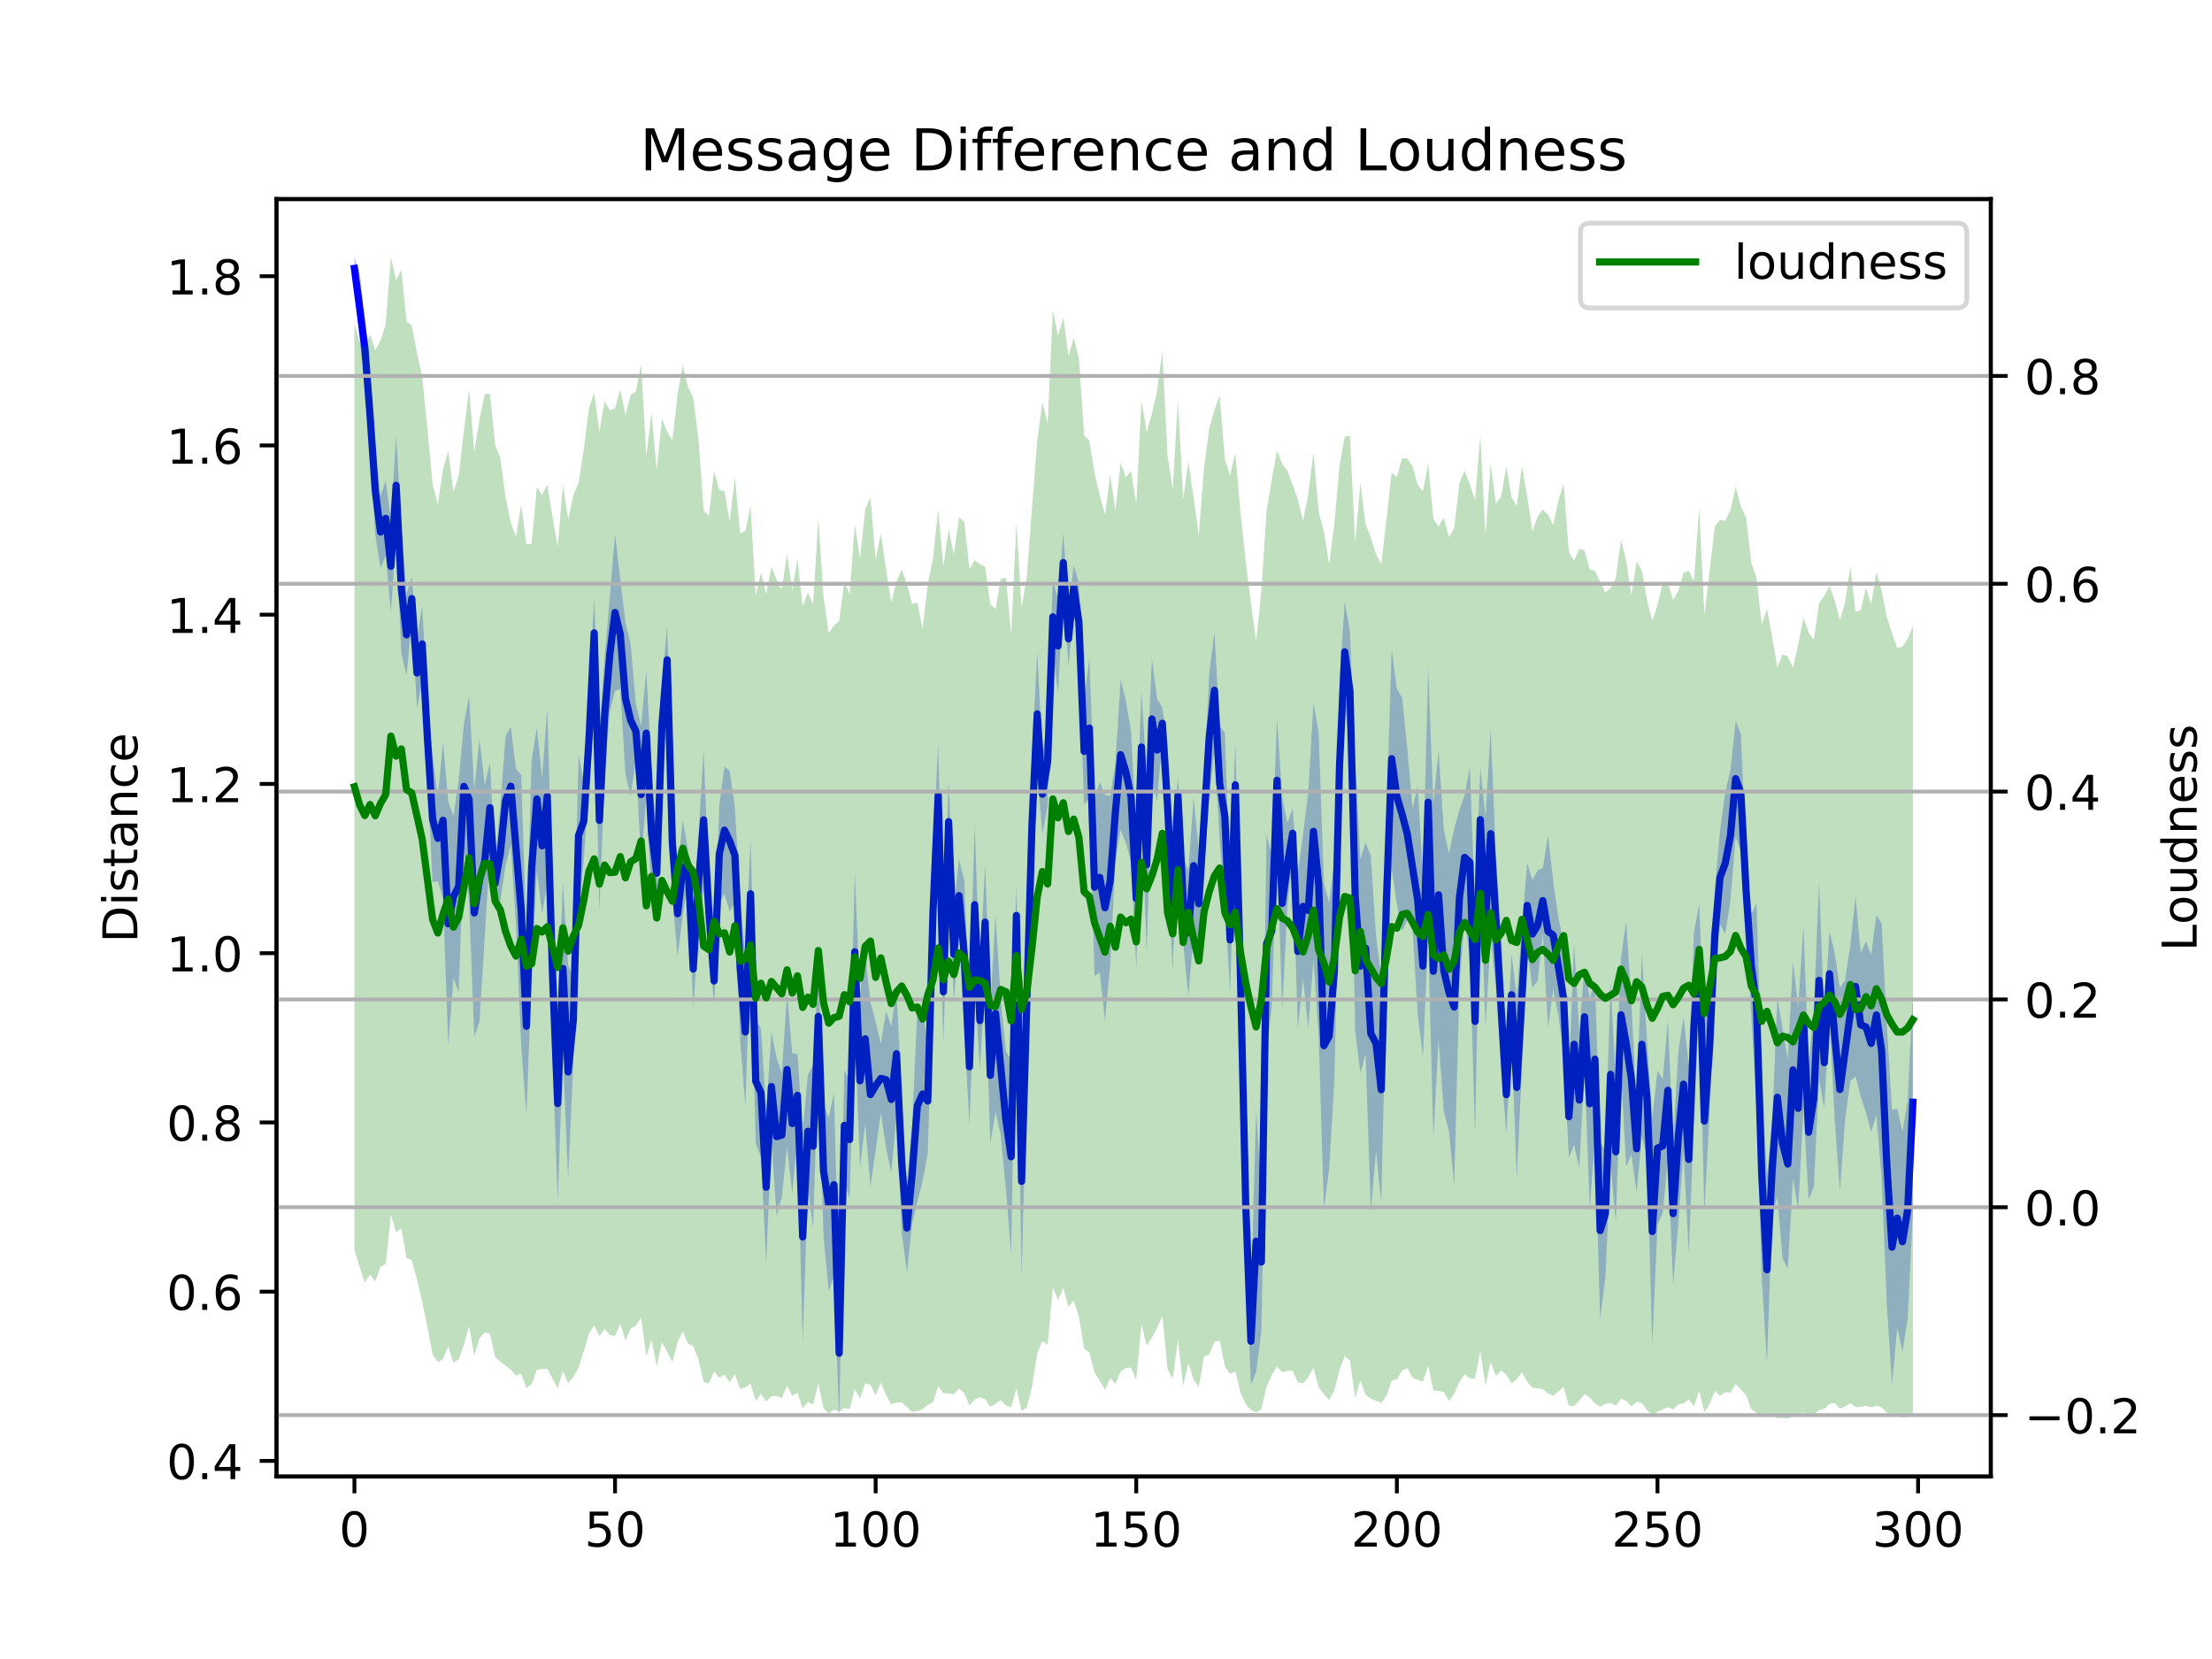 <?xml version="1.0" encoding="utf-8" standalone="no"?>
<!DOCTYPE svg PUBLIC "-//W3C//DTD SVG 1.1//EN"
  "http://www.w3.org/Graphics/SVG/1.1/DTD/svg11.dtd">
<!-- Created with matplotlib (https://matplotlib.org/) -->
<svg height="345.6pt" version="1.1" viewBox="0 0 460.8 345.6" width="460.8pt" xmlns="http://www.w3.org/2000/svg" xmlns:xlink="http://www.w3.org/1999/xlink">
 <defs>
  <style type="text/css">
*{stroke-linecap:butt;stroke-linejoin:round;}
  </style>
 </defs>
 <g id="figure_1">
  <g id="patch_1">
   <path d="M 0 345.6 
L 460.8 345.6 
L 460.8 0 
L 0 0 
z
" style="fill:#ffffff;"/>
  </g>
  <g id="axes_1">
   <g id="patch_2">
    <path d="M 57.6 307.584 
L 414.72 307.584 
L 414.72 41.472 
L 57.6 41.472 
z
" style="fill:#ffffff;"/>
   </g>
   <g id="PolyCollection_1">
    <path clip-path="url(#p00f13d545e)" d="M 73.833 53.568 
L 73.833 58.273 
L 74.919 71.229 
L 76.004 79.008 
L 77.09 94.091 
L 78.176 111.353 
L 79.262 118.337 
L 80.348 115.807 
L 81.433 127.605 
L 82.519 111.308 
L 83.605 136.024 
L 84.691 140.715 
L 85.777 129.203 
L 86.862 147.576 
L 87.948 142.024 
L 89.034 161.702 
L 90.12 183.845 
L 91.206 183.52 
L 92.291 187.229 
L 93.377 217.875 
L 94.463 203.691 
L 95.549 206.755 
L 96.635 176.791 
L 97.72 188.132 
L 98.806 215.96 
L 99.892 212.741 
L 100.978 195.321 
L 102.064 177.601 
L 103.149 188.364 
L 104.235 187.609 
L 105.321 180.265 
L 106.407 176.133 
L 107.493 192.832 
L 108.578 217.898 
L 109.664 232.202 
L 110.75 203.467 
L 111.836 181.315 
L 112.922 190.352 
L 114.007 184.137 
L 115.093 220.343 
L 116.179 250.005 
L 117.265 219.629 
L 118.351 245.546 
L 119.436 221.458 
L 120.522 190.849 
L 121.608 179.293 
L 122.694 163.413 
L 123.78 139.112 
L 124.865 189.809 
L 125.951 161.444 
L 127.037 148.235 
L 128.123 143.918 
L 129.209 143.56 
L 130.294 161.347 
L 131.38 165.899 
L 132.466 158.038 
L 133.552 179.911 
L 134.638 165.791 
L 135.723 186.883 
L 136.809 188.41 
L 137.895 159.139 
L 138.981 144.563 
L 140.067 186.931 
L 141.152 199.345 
L 142.238 190.67 
L 143.324 183.156 
L 144.41 210.119 
L 145.496 194.127 
L 146.581 185.434 
L 147.667 196.372 
L 148.753 209.411 
L 149.839 188.101 
L 150.925 186.21 
L 152.01 189.897 
L 153.096 187.97 
L 154.182 216.48 
L 155.268 230.588 
L 156.354 197.386 
L 157.439 238.213 
L 158.525 240.993 
L 159.611 263.045 
L 160.697 237.682 
L 161.783 253.222 
L 162.868 249.35 
L 163.954 238.89 
L 165.04 248.706 
L 166.126 236.81 
L 167.212 279.514 
L 168.297 247.51 
L 169.383 255.67 
L 170.469 221.39 
L 171.555 257.732 
L 172.641 268.936 
L 173.726 265.91 
L 174.812 295.488 
L 175.898 245.9 
L 176.984 249.777 
L 178.07 214.569 
L 179.155 243.207 
L 180.241 234.09 
L 181.327 247.262 
L 182.413 239.603 
L 183.499 231.817 
L 184.584 239.166 
L 185.67 244.286 
L 186.756 232.679 
L 187.842 256.536 
L 188.928 265.116 
L 190.013 255.015 
L 191.099 250.384 
L 192.185 246.123 
L 193.271 240.257 
L 194.357 203.595 
L 195.442 176.267 
L 196.528 217.428 
L 197.614 179.99 
L 198.7 208.835 
L 199.786 194.188 
L 200.871 214.414 
L 201.957 234.531 
L 203.043 205.322 
L 204.129 222.712 
L 205.215 204.239 
L 206.3 238.256 
L 207.386 231.618 
L 208.472 236.495 
L 209.558 247.834 
L 210.644 261.207 
L 211.729 196.815 
L 212.815 266.239 
L 213.901 223.771 
L 214.987 186.55 
L 216.073 161.578 
L 217.158 173.756 
L 218.244 167.905 
L 219.33 135.985 
L 220.416 144.379 
L 221.502 123.451 
L 222.587 138.891 
L 223.673 126.588 
L 224.759 137.902 
L 225.845 167.612 
L 226.931 166.156 
L 228.016 203.301 
L 229.102 202.634 
L 230.188 212.652 
L 231.274 201.094 
L 232.36 179.3 
L 233.445 172.808 
L 234.531 175.638 
L 235.617 179.526 
L 236.703 201.539 
L 237.789 167.306 
L 238.875 198.485 
L 239.96 162.269 
L 241.046 166.92 
L 242.132 153.91 
L 243.218 180.522 
L 244.304 202.325 
L 245.389 169.635 
L 246.475 196.557 
L 247.561 207.366 
L 248.647 194.515 
L 249.733 199.449 
L 250.818 179.474 
L 251.904 166.839 
L 252.99 155.927 
L 254.076 175.077 
L 255.162 187.539 
L 256.247 206.796 
L 257.333 172.587 
L 258.419 210.899 
L 259.505 262.318 
L 260.591 288.454 
L 261.676 285.849 
L 262.762 277.461 
L 263.848 219.449 
L 264.934 209.501 
L 266.02 175.486 
L 267.105 210.446 
L 268.191 188.795 
L 269.277 178.729 
L 270.363 214.403 
L 271.449 203.812 
L 272.534 214.217 
L 273.62 199.969 
L 274.706 215.757 
L 275.792 251.831 
L 276.878 243.639 
L 277.963 225.448 
L 279.049 176.476 
L 280.135 146.294 
L 281.221 156.552 
L 282.307 214.831 
L 283.392 223.539 
L 284.478 219.573 
L 285.564 252.35 
L 286.65 239.791 
L 287.736 250.523 
L 288.821 204.734 
L 289.907 180.852 
L 290.993 188.358 
L 292.079 193.949 
L 293.165 191.696 
L 294.25 193.441 
L 295.336 211.417 
L 296.422 220.129 
L 297.508 195.113 
L 298.594 237.162 
L 299.679 216.505 
L 300.765 231.411 
L 301.851 235.705 
L 302.937 246.998 
L 304.023 205.269 
L 305.108 191.6 
L 306.194 199.49 
L 307.28 236.191 
L 308.366 181.575 
L 309.452 213.895 
L 310.537 195.417 
L 311.623 205.584 
L 312.709 222.275 
L 313.795 236.209 
L 314.881 215.758 
L 315.966 245.462 
L 317.052 222.386 
L 318.138 197.426 
L 319.224 205.785 
L 320.31 204.306 
L 321.395 194.371 
L 322.481 214.017 
L 323.567 206.039 
L 324.653 211.699 
L 325.739 219.731 
L 326.824 241.179 
L 327.91 238.458 
L 328.996 243.331 
L 330.082 222.352 
L 331.168 251.809 
L 332.253 237.127 
L 333.339 274.821 
L 334.425 266.092 
L 335.511 242.947 
L 336.597 254.561 
L 337.682 223.4 
L 338.768 243.017 
L 339.854 240.501 
L 340.94 248.398 
L 342.026 236.721 
L 343.111 240.928 
L 344.197 280.179 
L 345.283 255.293 
L 346.369 252.709 
L 347.455 241.595 
L 348.54 267.607 
L 349.626 254.783 
L 350.712 239.806 
L 351.798 261.215 
L 352.884 233.524 
L 353.969 208.831 
L 355.055 252.47 
L 356.141 231.935 
L 357.227 204.347 
L 358.313 192.527 
L 359.398 194.602 
L 360.484 187.683 
L 361.57 174.234 
L 362.656 177.457 
L 363.742 192.491 
L 364.827 211.731 
L 365.913 230.741 
L 366.999 265.988 
L 368.085 284.003 
L 369.171 252.948 
L 370.256 249.432 
L 371.342 262.128 
L 372.428 264.335 
L 373.514 245.497 
L 374.6 251.99 
L 375.685 230.899 
L 376.771 249.917 
L 377.857 247.237 
L 378.943 224.814 
L 380.029 230.816 
L 381.114 211.785 
L 382.2 233.145 
L 383.286 248.138 
L 384.372 233.329 
L 385.458 225.178 
L 386.543 224.244 
L 387.629 228.428 
L 388.715 231.761 
L 389.801 235.794 
L 390.887 232.253 
L 391.972 245.415 
L 393.058 271.714 
L 394.144 288.465 
L 395.23 276.562 
L 396.316 281.578 
L 397.401 274.762 
L 398.487 252.514 
L 398.487 206.716 
L 398.487 206.716 
L 397.401 229.27 
L 396.316 235.758 
L 395.23 230.96 
L 394.144 231.158 
L 393.058 213.463 
L 391.972 192.341 
L 390.887 190.606 
L 389.801 198.928 
L 388.715 196.097 
L 387.629 198.577 
L 386.543 186.754 
L 385.458 196.889 
L 384.372 204.151 
L 383.286 205.787 
L 382.2 198.489 
L 381.114 193.938 
L 380.029 211.941 
L 378.943 183.634 
L 377.857 210.236 
L 376.771 221.819 
L 375.685 192.878 
L 374.6 209.788 
L 373.514 200.28 
L 372.428 220.622 
L 371.342 214.24 
L 370.256 207.751 
L 369.171 234.32 
L 368.085 245.029 
L 366.999 223.101 
L 365.913 188.12 
L 364.827 190.51 
L 363.742 178.615 
L 362.656 152.869 
L 361.57 150.195 
L 360.484 160.441 
L 359.398 165.085 
L 358.313 173.017 
L 357.227 185.217 
L 356.141 204.515 
L 355.055 214.612 
L 353.969 188.287 
L 352.884 194.205 
L 351.798 221.859 
L 350.712 211.908 
L 349.626 218.981 
L 348.54 238.035 
L 347.455 212.661 
L 346.369 224.765 
L 345.283 223.036 
L 344.197 232.895 
L 343.111 216.779 
L 342.026 198.362 
L 340.94 230.206 
L 339.854 209.112 
L 338.768 191.887 
L 337.682 199.401 
L 336.597 225.308 
L 335.511 204.656 
L 334.425 239.644 
L 333.339 237.882 
L 332.253 204.187 
L 331.168 208.049 
L 330.082 201.287 
L 328.996 215.004 
L 327.91 196.612 
L 326.824 224.089 
L 325.739 196.525 
L 324.653 191.217 
L 323.567 183.616 
L 322.481 174.024 
L 321.395 180.847 
L 320.31 181.288 
L 319.224 183.362 
L 318.138 179.809 
L 317.052 193.096 
L 315.966 207.576 
L 314.881 198.695 
L 313.795 219.837 
L 312.709 194.927 
L 311.623 178.035 
L 310.537 151.924 
L 309.452 170.215 
L 308.366 159.927 
L 307.28 189.357 
L 306.194 159.75 
L 305.108 165.616 
L 304.023 168.743 
L 302.937 172.554 
L 301.851 177.792 
L 300.765 172.828 
L 299.679 156.296 
L 298.594 167.5 
L 297.508 139.134 
L 296.422 182.37 
L 295.336 163.709 
L 294.25 168.39 
L 293.165 155.808 
L 292.079 145.292 
L 290.993 143.534 
L 289.907 135.249 
L 288.821 170.234 
L 287.736 203.491 
L 286.65 194.917 
L 285.564 178.255 
L 284.478 175.49 
L 283.392 178.971 
L 282.307 158.395 
L 281.221 131.543 
L 280.135 125.266 
L 279.049 142.478 
L 277.963 179.227 
L 276.878 188.084 
L 275.792 183.835 
L 274.706 152.707 
L 273.62 146.388 
L 272.534 165.098 
L 271.449 173.81 
L 270.363 181.989 
L 269.277 168.43 
L 268.191 171.419 
L 267.105 165.962 
L 266.02 149.625 
L 264.934 178.341 
L 263.848 173.783 
L 262.762 248.354 
L 261.676 231.293 
L 260.591 270.362 
L 259.505 239.441 
L 258.419 196.246 
L 257.333 154.399 
L 256.247 184.791 
L 255.162 152.653 
L 254.076 151.28 
L 252.99 131.673 
L 251.904 140.258 
L 250.818 162.842 
L 249.733 177.069 
L 248.647 166.158 
L 247.561 181.262 
L 246.475 178.857 
L 245.389 161.741 
L 244.304 174.591 
L 243.218 155.06 
L 242.132 147.424 
L 241.046 145.559 
L 239.96 137.26 
L 238.875 161.814 
L 237.789 143.932 
L 236.703 172.808 
L 235.617 152.38 
L 234.531 145.917 
L 233.445 141.621 
L 232.36 158.976 
L 231.274 165.843 
L 230.188 165.544 
L 229.102 162.92 
L 228.016 166.337 
L 226.931 137.195 
L 225.845 145.431 
L 224.759 121.393 
L 223.673 117.774 
L 222.587 127.269 
L 221.502 110.94 
L 220.416 124.739 
L 219.33 121.015 
L 218.244 149.385 
L 217.158 157.129 
L 216.073 135.864 
L 214.987 156.761 
L 213.901 195.332 
L 212.815 225.967 
L 211.729 184.577 
L 210.644 220.757 
L 209.558 219.004 
L 208.472 208.144 
L 207.386 190.588 
L 206.3 209.785 
L 205.215 179.952 
L 204.129 202.487 
L 203.043 171.606 
L 201.957 209.921 
L 200.871 183.335 
L 199.786 178.99 
L 198.7 188.786 
L 197.614 162.336 
L 196.528 195.789 
L 195.442 154.965 
L 194.357 176.601 
L 193.271 218.477 
L 192.185 209.677 
L 191.099 210.295 
L 190.013 234.271 
L 188.928 246.518 
L 187.842 227.963 
L 186.756 206.368 
L 185.67 213.787 
L 184.584 210.674 
L 183.499 217.481 
L 182.413 212.794 
L 181.327 208.79 
L 180.241 198.717 
L 179.155 207.088 
L 178.07 181.986 
L 176.984 225.013 
L 175.898 222.982 
L 174.812 268.301 
L 173.726 227.67 
L 172.641 232.827 
L 171.555 230.173 
L 170.469 202.077 
L 169.383 221.892 
L 168.297 223.814 
L 167.212 235.816 
L 166.126 219.556 
L 165.04 219.406 
L 163.954 206.72 
L 162.868 223.577 
L 161.783 220.329 
L 160.697 215.034 
L 159.611 231.579 
L 158.525 214.271 
L 157.439 212.347 
L 156.354 174.975 
L 155.268 199.36 
L 154.182 186.794 
L 153.096 168.372 
L 152.01 160.575 
L 150.925 159.646 
L 149.839 167.729 
L 148.753 199.283 
L 147.667 183.436 
L 146.581 156.161 
L 145.496 173.937 
L 144.41 193.619 
L 143.324 177.047 
L 142.238 170.886 
L 141.152 181.341 
L 140.067 164.393 
L 138.981 130.346 
L 137.895 142.91 
L 136.809 175.43 
L 135.723 159.993 
L 134.638 139.666 
L 133.552 151.118 
L 132.466 146.629 
L 131.38 134.212 
L 130.294 129.665 
L 129.209 120.665 
L 128.123 111.286 
L 127.037 124.422 
L 125.951 137 
L 124.865 151.997 
L 123.78 124.572 
L 122.694 144.656 
L 121.608 162.938 
L 120.522 157.191 
L 119.436 203.509 
L 118.351 201.05 
L 117.265 183.868 
L 116.179 209.768 
L 115.093 185.363 
L 114.007 147.58 
L 112.922 162.041 
L 111.836 151.565 
L 110.75 158.342 
L 109.664 195.358 
L 108.578 161.423 
L 107.493 160.109 
L 106.407 151.44 
L 105.321 153.356 
L 104.235 167.765 
L 103.149 179.601 
L 102.064 158.891 
L 100.978 163.568 
L 99.892 153.887 
L 98.806 164.391 
L 97.72 144.987 
L 96.635 150.839 
L 95.549 162.541 
L 94.463 169.919 
L 93.377 167.01 
L 92.291 154.528 
L 91.206 165.754 
L 90.12 157.531 
L 89.034 145.751 
L 87.948 126.259 
L 86.862 132.816 
L 85.777 120.194 
L 84.691 123.772 
L 83.605 109.157 
L 82.519 90.914 
L 81.433 108.332 
L 80.348 100.175 
L 79.262 103.339 
L 78.176 93.124 
L 77.09 78.992 
L 76.004 65.923 
L 74.919 56.826 
L 73.833 53.568 
z
" style="fill:#0000ff;fill-opacity:0.25;"/>
   </g>
   <g id="matplotlib.axis_1">
    <g id="xtick_1">
     <g id="line2d_1">
      <defs>
       <path d="M 0 0 
L 0 3.5 
" id="m359aba147c" style="stroke:#000000;stroke-width:0.8;"/>
      </defs>
      <g>
       <use style="stroke:#000000;stroke-width:0.8;" x="73.833" xlink:href="#m359aba147c" y="307.584"/>
      </g>
     </g>
     <g id="text_1">
      <!-- 0 -->
      <defs>
       <path d="M 31.781 66.406 
Q 24.172 66.406 20.328 58.906 
Q 16.5 51.422 16.5 36.375 
Q 16.5 21.391 20.328 13.891 
Q 24.172 6.391 31.781 6.391 
Q 39.453 6.391 43.281 13.891 
Q 47.125 21.391 47.125 36.375 
Q 47.125 51.422 43.281 58.906 
Q 39.453 66.406 31.781 66.406 
z
M 31.781 74.219 
Q 44.047 74.219 50.516 64.516 
Q 56.984 54.828 56.984 36.375 
Q 56.984 17.969 50.516 8.266 
Q 44.047 -1.422 31.781 -1.422 
Q 19.531 -1.422 13.062 8.266 
Q 6.594 17.969 6.594 36.375 
Q 6.594 54.828 13.062 64.516 
Q 19.531 74.219 31.781 74.219 
z
" id="DejaVuSans-48"/>
      </defs>
      <g transform="translate(70.651 322.182)scale(0.1 -0.1)">
       <use xlink:href="#DejaVuSans-48"/>
      </g>
     </g>
    </g>
    <g id="xtick_2">
     <g id="line2d_2">
      <g>
       <use style="stroke:#000000;stroke-width:0.8;" x="128.123" xlink:href="#m359aba147c" y="307.584"/>
      </g>
     </g>
     <g id="text_2">
      <!-- 50 -->
      <defs>
       <path d="M 10.797 72.906 
L 49.516 72.906 
L 49.516 64.594 
L 19.828 64.594 
L 19.828 46.734 
Q 21.969 47.469 24.109 47.828 
Q 26.266 48.188 28.422 48.188 
Q 40.625 48.188 47.75 41.5 
Q 54.891 34.812 54.891 23.391 
Q 54.891 11.625 47.562 5.094 
Q 40.234 -1.422 26.906 -1.422 
Q 22.312 -1.422 17.547 -0.641 
Q 12.797 0.141 7.719 1.703 
L 7.719 11.625 
Q 12.109 9.234 16.797 8.062 
Q 21.484 6.891 26.703 6.891 
Q 35.156 6.891 40.078 11.328 
Q 45.016 15.766 45.016 23.391 
Q 45.016 31 40.078 35.438 
Q 35.156 39.891 26.703 39.891 
Q 22.75 39.891 18.812 39.016 
Q 14.891 38.141 10.797 36.281 
z
" id="DejaVuSans-53"/>
      </defs>
      <g transform="translate(121.76 322.182)scale(0.1 -0.1)">
       <use xlink:href="#DejaVuSans-53"/>
       <use x="63.623" xlink:href="#DejaVuSans-48"/>
      </g>
     </g>
    </g>
    <g id="xtick_3">
     <g id="line2d_3">
      <g>
       <use style="stroke:#000000;stroke-width:0.8;" x="182.413" xlink:href="#m359aba147c" y="307.584"/>
      </g>
     </g>
     <g id="text_3">
      <!-- 100 -->
      <defs>
       <path d="M 12.406 8.297 
L 28.516 8.297 
L 28.516 63.922 
L 10.984 60.406 
L 10.984 69.391 
L 28.422 72.906 
L 38.281 72.906 
L 38.281 8.297 
L 54.391 8.297 
L 54.391 0 
L 12.406 0 
z
" id="DejaVuSans-49"/>
      </defs>
      <g transform="translate(172.869 322.182)scale(0.1 -0.1)">
       <use xlink:href="#DejaVuSans-49"/>
       <use x="63.623" xlink:href="#DejaVuSans-48"/>
       <use x="127.246" xlink:href="#DejaVuSans-48"/>
      </g>
     </g>
    </g>
    <g id="xtick_4">
     <g id="line2d_4">
      <g>
       <use style="stroke:#000000;stroke-width:0.8;" x="236.703" xlink:href="#m359aba147c" y="307.584"/>
      </g>
     </g>
     <g id="text_4">
      <!-- 150 -->
      <g transform="translate(227.159 322.182)scale(0.1 -0.1)">
       <use xlink:href="#DejaVuSans-49"/>
       <use x="63.623" xlink:href="#DejaVuSans-53"/>
       <use x="127.246" xlink:href="#DejaVuSans-48"/>
      </g>
     </g>
    </g>
    <g id="xtick_5">
     <g id="line2d_5">
      <g>
       <use style="stroke:#000000;stroke-width:0.8;" x="290.993" xlink:href="#m359aba147c" y="307.584"/>
      </g>
     </g>
     <g id="text_5">
      <!-- 200 -->
      <defs>
       <path d="M 19.188 8.297 
L 53.609 8.297 
L 53.609 0 
L 7.328 0 
L 7.328 8.297 
Q 12.938 14.109 22.625 23.891 
Q 32.328 33.688 34.812 36.531 
Q 39.547 41.844 41.422 45.531 
Q 43.312 49.219 43.312 52.781 
Q 43.312 58.594 39.234 62.25 
Q 35.156 65.922 28.609 65.922 
Q 23.969 65.922 18.812 64.312 
Q 13.672 62.703 7.812 59.422 
L 7.812 69.391 
Q 13.766 71.781 18.938 73 
Q 24.125 74.219 28.422 74.219 
Q 39.75 74.219 46.484 68.547 
Q 53.219 62.891 53.219 53.422 
Q 53.219 48.922 51.531 44.891 
Q 49.859 40.875 45.406 35.406 
Q 44.188 33.984 37.641 27.219 
Q 31.109 20.453 19.188 8.297 
z
" id="DejaVuSans-50"/>
      </defs>
      <g transform="translate(281.449 322.182)scale(0.1 -0.1)">
       <use xlink:href="#DejaVuSans-50"/>
       <use x="63.623" xlink:href="#DejaVuSans-48"/>
       <use x="127.246" xlink:href="#DejaVuSans-48"/>
      </g>
     </g>
    </g>
    <g id="xtick_6">
     <g id="line2d_6">
      <g>
       <use style="stroke:#000000;stroke-width:0.8;" x="345.283" xlink:href="#m359aba147c" y="307.584"/>
      </g>
     </g>
     <g id="text_6">
      <!-- 250 -->
      <g transform="translate(335.739 322.182)scale(0.1 -0.1)">
       <use xlink:href="#DejaVuSans-50"/>
       <use x="63.623" xlink:href="#DejaVuSans-53"/>
       <use x="127.246" xlink:href="#DejaVuSans-48"/>
      </g>
     </g>
    </g>
    <g id="xtick_7">
     <g id="line2d_7">
      <g>
       <use style="stroke:#000000;stroke-width:0.8;" x="399.573" xlink:href="#m359aba147c" y="307.584"/>
      </g>
     </g>
     <g id="text_7">
      <!-- 300 -->
      <defs>
       <path d="M 40.578 39.312 
Q 47.656 37.797 51.625 33 
Q 55.609 28.219 55.609 21.188 
Q 55.609 10.406 48.188 4.484 
Q 40.766 -1.422 27.094 -1.422 
Q 22.516 -1.422 17.656 -0.516 
Q 12.797 0.391 7.625 2.203 
L 7.625 11.719 
Q 11.719 9.328 16.594 8.109 
Q 21.484 6.891 26.812 6.891 
Q 36.078 6.891 40.938 10.547 
Q 45.797 14.203 45.797 21.188 
Q 45.797 27.641 41.281 31.266 
Q 36.766 34.906 28.719 34.906 
L 20.219 34.906 
L 20.219 43.016 
L 29.109 43.016 
Q 36.375 43.016 40.234 45.922 
Q 44.094 48.828 44.094 54.297 
Q 44.094 59.906 40.109 62.906 
Q 36.141 65.922 28.719 65.922 
Q 24.656 65.922 20.016 65.031 
Q 15.375 64.156 9.812 62.312 
L 9.812 71.094 
Q 15.438 72.656 20.344 73.438 
Q 25.25 74.219 29.594 74.219 
Q 40.828 74.219 47.359 69.109 
Q 53.906 64.016 53.906 55.328 
Q 53.906 49.266 50.438 45.094 
Q 46.969 40.922 40.578 39.312 
z
" id="DejaVuSans-51"/>
      </defs>
      <g transform="translate(390.029 322.182)scale(0.1 -0.1)">
       <use xlink:href="#DejaVuSans-51"/>
       <use x="63.623" xlink:href="#DejaVuSans-48"/>
       <use x="127.246" xlink:href="#DejaVuSans-48"/>
      </g>
     </g>
    </g>
   </g>
   <g id="matplotlib.axis_2">
    <g id="ytick_1">
     <g id="line2d_8">
      <defs>
       <path d="M 0 0 
L -3.5 0 
" id="m425a347c7c" style="stroke:#000000;stroke-width:0.8;"/>
      </defs>
      <g>
       <use style="stroke:#000000;stroke-width:0.8;" x="57.6" xlink:href="#m425a347c7c" y="304.334"/>
      </g>
     </g>
     <g id="text_8">
      <!-- 0.4 -->
      <defs>
       <path d="M 10.688 12.406 
L 21 12.406 
L 21 0 
L 10.688 0 
z
" id="DejaVuSans-46"/>
       <path d="M 37.797 64.312 
L 12.891 25.391 
L 37.797 25.391 
z
M 35.203 72.906 
L 47.609 72.906 
L 47.609 25.391 
L 58.016 25.391 
L 58.016 17.188 
L 47.609 17.188 
L 47.609 0 
L 37.797 0 
L 37.797 17.188 
L 4.891 17.188 
L 4.891 26.703 
z
" id="DejaVuSans-52"/>
      </defs>
      <g transform="translate(34.697 308.133)scale(0.1 -0.1)">
       <use xlink:href="#DejaVuSans-48"/>
       <use x="63.623" xlink:href="#DejaVuSans-46"/>
       <use x="95.41" xlink:href="#DejaVuSans-52"/>
      </g>
     </g>
    </g>
    <g id="ytick_2">
     <g id="line2d_9">
      <g>
       <use style="stroke:#000000;stroke-width:0.8;" x="57.6" xlink:href="#m425a347c7c" y="269.077"/>
      </g>
     </g>
     <g id="text_9">
      <!-- 0.6 -->
      <defs>
       <path d="M 33.016 40.375 
Q 26.375 40.375 22.484 35.828 
Q 18.609 31.297 18.609 23.391 
Q 18.609 15.531 22.484 10.953 
Q 26.375 6.391 33.016 6.391 
Q 39.656 6.391 43.531 10.953 
Q 47.406 15.531 47.406 23.391 
Q 47.406 31.297 43.531 35.828 
Q 39.656 40.375 33.016 40.375 
z
M 52.594 71.297 
L 52.594 62.312 
Q 48.875 64.062 45.094 64.984 
Q 41.312 65.922 37.594 65.922 
Q 27.828 65.922 22.672 59.328 
Q 17.531 52.734 16.797 39.406 
Q 19.672 43.656 24.016 45.922 
Q 28.375 48.188 33.594 48.188 
Q 44.578 48.188 50.953 41.516 
Q 57.328 34.859 57.328 23.391 
Q 57.328 12.156 50.688 5.359 
Q 44.047 -1.422 33.016 -1.422 
Q 20.359 -1.422 13.672 8.266 
Q 6.984 17.969 6.984 36.375 
Q 6.984 53.656 15.188 63.938 
Q 23.391 74.219 37.203 74.219 
Q 40.922 74.219 44.703 73.484 
Q 48.484 72.75 52.594 71.297 
z
" id="DejaVuSans-54"/>
      </defs>
      <g transform="translate(34.697 272.876)scale(0.1 -0.1)">
       <use xlink:href="#DejaVuSans-48"/>
       <use x="63.623" xlink:href="#DejaVuSans-46"/>
       <use x="95.41" xlink:href="#DejaVuSans-54"/>
      </g>
     </g>
    </g>
    <g id="ytick_3">
     <g id="line2d_10">
      <g>
       <use style="stroke:#000000;stroke-width:0.8;" x="57.6" xlink:href="#m425a347c7c" y="233.82"/>
      </g>
     </g>
     <g id="text_10">
      <!-- 0.8 -->
      <defs>
       <path d="M 31.781 34.625 
Q 24.75 34.625 20.719 30.859 
Q 16.703 27.094 16.703 20.516 
Q 16.703 13.922 20.719 10.156 
Q 24.75 6.391 31.781 6.391 
Q 38.812 6.391 42.859 10.172 
Q 46.922 13.969 46.922 20.516 
Q 46.922 27.094 42.891 30.859 
Q 38.875 34.625 31.781 34.625 
z
M 21.922 38.812 
Q 15.578 40.375 12.031 44.719 
Q 8.5 49.078 8.5 55.328 
Q 8.5 64.062 14.719 69.141 
Q 20.953 74.219 31.781 74.219 
Q 42.672 74.219 48.875 69.141 
Q 55.078 64.062 55.078 55.328 
Q 55.078 49.078 51.531 44.719 
Q 48 40.375 41.703 38.812 
Q 48.828 37.156 52.797 32.312 
Q 56.781 27.484 56.781 20.516 
Q 56.781 9.906 50.312 4.234 
Q 43.844 -1.422 31.781 -1.422 
Q 19.734 -1.422 13.25 4.234 
Q 6.781 9.906 6.781 20.516 
Q 6.781 27.484 10.781 32.312 
Q 14.797 37.156 21.922 38.812 
z
M 18.312 54.391 
Q 18.312 48.734 21.844 45.562 
Q 25.391 42.391 31.781 42.391 
Q 38.141 42.391 41.719 45.562 
Q 45.312 48.734 45.312 54.391 
Q 45.312 60.062 41.719 63.234 
Q 38.141 66.406 31.781 66.406 
Q 25.391 66.406 21.844 63.234 
Q 18.312 60.062 18.312 54.391 
z
" id="DejaVuSans-56"/>
      </defs>
      <g transform="translate(34.697 237.62)scale(0.1 -0.1)">
       <use xlink:href="#DejaVuSans-48"/>
       <use x="63.623" xlink:href="#DejaVuSans-46"/>
       <use x="95.41" xlink:href="#DejaVuSans-56"/>
      </g>
     </g>
    </g>
    <g id="ytick_4">
     <g id="line2d_11">
      <g>
       <use style="stroke:#000000;stroke-width:0.8;" x="57.6" xlink:href="#m425a347c7c" y="198.564"/>
      </g>
     </g>
     <g id="text_11">
      <!-- 1.0 -->
      <g transform="translate(34.697 202.363)scale(0.1 -0.1)">
       <use xlink:href="#DejaVuSans-49"/>
       <use x="63.623" xlink:href="#DejaVuSans-46"/>
       <use x="95.41" xlink:href="#DejaVuSans-48"/>
      </g>
     </g>
    </g>
    <g id="ytick_5">
     <g id="line2d_12">
      <g>
       <use style="stroke:#000000;stroke-width:0.8;" x="57.6" xlink:href="#m425a347c7c" y="163.307"/>
      </g>
     </g>
     <g id="text_12">
      <!-- 1.2 -->
      <g transform="translate(34.697 167.106)scale(0.1 -0.1)">
       <use xlink:href="#DejaVuSans-49"/>
       <use x="63.623" xlink:href="#DejaVuSans-46"/>
       <use x="95.41" xlink:href="#DejaVuSans-50"/>
      </g>
     </g>
    </g>
    <g id="ytick_6">
     <g id="line2d_13">
      <g>
       <use style="stroke:#000000;stroke-width:0.8;" x="57.6" xlink:href="#m425a347c7c" y="128.05"/>
      </g>
     </g>
     <g id="text_13">
      <!-- 1.4 -->
      <g transform="translate(34.697 131.85)scale(0.1 -0.1)">
       <use xlink:href="#DejaVuSans-49"/>
       <use x="63.623" xlink:href="#DejaVuSans-46"/>
       <use x="95.41" xlink:href="#DejaVuSans-52"/>
      </g>
     </g>
    </g>
    <g id="ytick_7">
     <g id="line2d_14">
      <g>
       <use style="stroke:#000000;stroke-width:0.8;" x="57.6" xlink:href="#m425a347c7c" y="92.794"/>
      </g>
     </g>
     <g id="text_14">
      <!-- 1.6 -->
      <g transform="translate(34.697 96.593)scale(0.1 -0.1)">
       <use xlink:href="#DejaVuSans-49"/>
       <use x="63.623" xlink:href="#DejaVuSans-46"/>
       <use x="95.41" xlink:href="#DejaVuSans-54"/>
      </g>
     </g>
    </g>
    <g id="ytick_8">
     <g id="line2d_15">
      <g>
       <use style="stroke:#000000;stroke-width:0.8;" x="57.6" xlink:href="#m425a347c7c" y="57.537"/>
      </g>
     </g>
     <g id="text_15">
      <!-- 1.8 -->
      <g transform="translate(34.697 61.336)scale(0.1 -0.1)">
       <use xlink:href="#DejaVuSans-49"/>
       <use x="63.623" xlink:href="#DejaVuSans-46"/>
       <use x="95.41" xlink:href="#DejaVuSans-56"/>
      </g>
     </g>
    </g>
    <g id="text_16">
     <!-- Distance -->
     <defs>
      <path d="M 19.672 64.797 
L 19.672 8.109 
L 31.594 8.109 
Q 46.688 8.109 53.688 14.938 
Q 60.688 21.781 60.688 36.531 
Q 60.688 51.172 53.688 57.984 
Q 46.688 64.797 31.594 64.797 
z
M 9.812 72.906 
L 30.078 72.906 
Q 51.266 72.906 61.172 64.094 
Q 71.094 55.281 71.094 36.531 
Q 71.094 17.672 61.125 8.828 
Q 51.172 0 30.078 0 
L 9.812 0 
z
" id="DejaVuSans-68"/>
      <path d="M 9.422 54.688 
L 18.406 54.688 
L 18.406 0 
L 9.422 0 
z
M 9.422 75.984 
L 18.406 75.984 
L 18.406 64.594 
L 9.422 64.594 
z
" id="DejaVuSans-105"/>
      <path d="M 44.281 53.078 
L 44.281 44.578 
Q 40.484 46.531 36.375 47.5 
Q 32.281 48.484 27.875 48.484 
Q 21.188 48.484 17.844 46.438 
Q 14.5 44.391 14.5 40.281 
Q 14.5 37.156 16.891 35.375 
Q 19.281 33.594 26.516 31.984 
L 29.594 31.297 
Q 39.156 29.25 43.188 25.516 
Q 47.219 21.781 47.219 15.094 
Q 47.219 7.469 41.188 3.016 
Q 35.156 -1.422 24.609 -1.422 
Q 20.219 -1.422 15.453 -0.562 
Q 10.688 0.297 5.422 2 
L 5.422 11.281 
Q 10.406 8.688 15.234 7.391 
Q 20.062 6.109 24.812 6.109 
Q 31.156 6.109 34.562 8.281 
Q 37.984 10.453 37.984 14.406 
Q 37.984 18.062 35.516 20.016 
Q 33.062 21.969 24.703 23.781 
L 21.578 24.516 
Q 13.234 26.266 9.516 29.906 
Q 5.812 33.547 5.812 39.891 
Q 5.812 47.609 11.281 51.797 
Q 16.75 56 26.812 56 
Q 31.781 56 36.172 55.266 
Q 40.578 54.547 44.281 53.078 
z
" id="DejaVuSans-115"/>
      <path d="M 18.312 70.219 
L 18.312 54.688 
L 36.812 54.688 
L 36.812 47.703 
L 18.312 47.703 
L 18.312 18.016 
Q 18.312 11.328 20.141 9.422 
Q 21.969 7.516 27.594 7.516 
L 36.812 7.516 
L 36.812 0 
L 27.594 0 
Q 17.188 0 13.234 3.875 
Q 9.281 7.766 9.281 18.016 
L 9.281 47.703 
L 2.688 47.703 
L 2.688 54.688 
L 9.281 54.688 
L 9.281 70.219 
z
" id="DejaVuSans-116"/>
      <path d="M 34.281 27.484 
Q 23.391 27.484 19.188 25 
Q 14.984 22.516 14.984 16.5 
Q 14.984 11.719 18.141 8.906 
Q 21.297 6.109 26.703 6.109 
Q 34.188 6.109 38.703 11.406 
Q 43.219 16.703 43.219 25.484 
L 43.219 27.484 
z
M 52.203 31.203 
L 52.203 0 
L 43.219 0 
L 43.219 8.297 
Q 40.141 3.328 35.547 0.953 
Q 30.953 -1.422 24.312 -1.422 
Q 15.922 -1.422 10.953 3.297 
Q 6 8.016 6 15.922 
Q 6 25.141 12.172 29.828 
Q 18.359 34.516 30.609 34.516 
L 43.219 34.516 
L 43.219 35.406 
Q 43.219 41.609 39.141 45 
Q 35.062 48.391 27.688 48.391 
Q 23 48.391 18.547 47.266 
Q 14.109 46.141 10.016 43.891 
L 10.016 52.203 
Q 14.938 54.109 19.578 55.047 
Q 24.219 56 28.609 56 
Q 40.484 56 46.344 49.844 
Q 52.203 43.703 52.203 31.203 
z
" id="DejaVuSans-97"/>
      <path d="M 54.891 33.016 
L 54.891 0 
L 45.906 0 
L 45.906 32.719 
Q 45.906 40.484 42.875 44.328 
Q 39.844 48.188 33.797 48.188 
Q 26.516 48.188 22.312 43.547 
Q 18.109 38.922 18.109 30.906 
L 18.109 0 
L 9.078 0 
L 9.078 54.688 
L 18.109 54.688 
L 18.109 46.188 
Q 21.344 51.125 25.703 53.562 
Q 30.078 56 35.797 56 
Q 45.219 56 50.047 50.172 
Q 54.891 44.344 54.891 33.016 
z
" id="DejaVuSans-110"/>
      <path d="M 48.781 52.594 
L 48.781 44.188 
Q 44.969 46.297 41.141 47.344 
Q 37.312 48.391 33.406 48.391 
Q 24.656 48.391 19.812 42.844 
Q 14.984 37.312 14.984 27.297 
Q 14.984 17.281 19.812 11.734 
Q 24.656 6.203 33.406 6.203 
Q 37.312 6.203 41.141 7.25 
Q 44.969 8.297 48.781 10.406 
L 48.781 2.094 
Q 45.016 0.344 40.984 -0.531 
Q 36.969 -1.422 32.422 -1.422 
Q 20.062 -1.422 12.781 6.344 
Q 5.516 14.109 5.516 27.297 
Q 5.516 40.672 12.859 48.328 
Q 20.219 56 33.016 56 
Q 37.156 56 41.109 55.141 
Q 45.062 54.297 48.781 52.594 
z
" id="DejaVuSans-99"/>
      <path d="M 56.203 29.594 
L 56.203 25.203 
L 14.891 25.203 
Q 15.484 15.922 20.484 11.062 
Q 25.484 6.203 34.422 6.203 
Q 39.594 6.203 44.453 7.469 
Q 49.312 8.734 54.109 11.281 
L 54.109 2.781 
Q 49.266 0.734 44.188 -0.344 
Q 39.109 -1.422 33.891 -1.422 
Q 20.797 -1.422 13.156 6.188 
Q 5.516 13.812 5.516 26.812 
Q 5.516 40.234 12.766 48.109 
Q 20.016 56 32.328 56 
Q 43.359 56 49.781 48.891 
Q 56.203 41.797 56.203 29.594 
z
M 47.219 32.234 
Q 47.125 39.594 43.094 43.984 
Q 39.062 48.391 32.422 48.391 
Q 24.906 48.391 20.391 44.141 
Q 15.875 39.891 15.188 32.172 
z
" id="DejaVuSans-101"/>
     </defs>
     <g transform="translate(28.617 196.391)rotate(-90)scale(0.1 -0.1)">
      <use xlink:href="#DejaVuSans-68"/>
      <use x="77.002" xlink:href="#DejaVuSans-105"/>
      <use x="104.785" xlink:href="#DejaVuSans-115"/>
      <use x="156.885" xlink:href="#DejaVuSans-116"/>
      <use x="196.094" xlink:href="#DejaVuSans-97"/>
      <use x="257.373" xlink:href="#DejaVuSans-110"/>
      <use x="320.752" xlink:href="#DejaVuSans-99"/>
      <use x="375.732" xlink:href="#DejaVuSans-101"/>
     </g>
    </g>
   </g>
   <g id="line2d_16">
    <path clip-path="url(#p00f13d545e)" d="M 73.833 55.921 
L 76.004 72.465 
L 77.09 86.542 
L 78.176 102.238 
L 79.262 110.838 
L 80.348 107.991 
L 81.433 117.969 
L 82.519 101.111 
L 83.605 122.59 
L 84.691 132.244 
L 85.777 124.699 
L 86.862 140.196 
L 87.948 134.142 
L 89.034 153.726 
L 90.12 170.688 
L 91.206 174.637 
L 92.291 170.879 
L 93.377 192.443 
L 94.463 186.805 
L 95.549 184.648 
L 96.635 163.815 
L 97.72 166.56 
L 98.806 190.175 
L 99.892 183.314 
L 100.978 179.444 
L 102.064 168.246 
L 103.149 183.983 
L 104.235 177.687 
L 105.321 166.81 
L 106.407 163.786 
L 108.578 189.66 
L 109.664 213.78 
L 110.75 180.904 
L 111.836 166.44 
L 112.922 176.197 
L 114.007 165.859 
L 115.093 202.853 
L 116.179 229.886 
L 117.265 201.748 
L 118.351 223.298 
L 119.436 212.483 
L 120.522 174.02 
L 121.608 171.116 
L 122.694 154.034 
L 123.78 131.842 
L 124.865 170.903 
L 125.951 149.222 
L 127.037 136.329 
L 128.123 127.602 
L 129.209 132.113 
L 130.294 145.506 
L 131.38 150.056 
L 132.466 152.333 
L 133.552 165.514 
L 134.638 152.729 
L 135.723 173.438 
L 136.809 181.92 
L 137.895 151.025 
L 138.981 137.454 
L 140.067 175.662 
L 141.152 190.343 
L 142.238 180.778 
L 143.324 180.101 
L 144.41 201.869 
L 145.496 184.032 
L 146.581 170.798 
L 147.667 189.904 
L 148.753 204.347 
L 149.839 177.915 
L 150.925 172.928 
L 152.01 175.236 
L 153.096 178.171 
L 154.182 201.637 
L 155.268 214.974 
L 156.354 186.181 
L 157.439 225.28 
L 158.525 227.632 
L 159.611 247.312 
L 160.697 226.358 
L 161.783 236.775 
L 162.868 236.463 
L 163.954 222.805 
L 165.04 234.056 
L 166.126 228.183 
L 167.212 257.665 
L 168.297 235.662 
L 169.383 238.781 
L 170.469 211.733 
L 171.555 243.952 
L 172.641 250.882 
L 173.726 246.79 
L 174.812 281.895 
L 175.898 234.441 
L 176.984 237.395 
L 178.07 198.278 
L 179.155 225.148 
L 180.241 216.404 
L 181.327 228.026 
L 182.413 226.198 
L 183.499 224.649 
L 184.584 224.92 
L 185.67 229.036 
L 186.756 219.523 
L 187.842 242.25 
L 188.928 255.817 
L 190.013 244.643 
L 191.099 230.339 
L 192.185 227.9 
L 193.271 229.367 
L 194.357 190.098 
L 195.442 165.616 
L 196.528 206.609 
L 197.614 171.163 
L 198.7 198.811 
L 199.786 186.589 
L 200.871 198.875 
L 201.957 222.226 
L 203.043 188.464 
L 204.129 212.599 
L 205.215 192.095 
L 206.3 224.021 
L 207.386 211.103 
L 209.558 233.419 
L 210.644 240.982 
L 211.729 190.696 
L 212.815 246.103 
L 214.987 171.655 
L 216.073 148.721 
L 217.158 165.442 
L 218.244 158.645 
L 219.33 128.5 
L 220.416 134.559 
L 221.502 117.195 
L 222.587 133.08 
L 223.673 122.181 
L 224.759 129.648 
L 225.845 156.521 
L 226.931 151.676 
L 228.016 184.819 
L 229.102 182.777 
L 230.188 189.098 
L 231.274 183.469 
L 232.36 169.138 
L 233.445 157.215 
L 234.531 160.778 
L 235.617 165.953 
L 236.703 187.174 
L 237.789 155.619 
L 238.875 180.149 
L 239.96 149.764 
L 241.046 156.239 
L 242.132 150.667 
L 243.218 167.791 
L 244.304 188.458 
L 245.389 165.688 
L 246.475 187.707 
L 247.561 194.314 
L 248.647 180.336 
L 249.733 188.259 
L 251.904 153.548 
L 252.99 143.8 
L 254.076 163.178 
L 255.162 170.096 
L 256.247 195.793 
L 257.333 163.493 
L 258.419 203.572 
L 259.505 250.879 
L 260.591 279.408 
L 261.676 258.571 
L 262.762 262.907 
L 263.848 196.616 
L 264.934 193.921 
L 266.02 162.556 
L 267.105 188.204 
L 268.191 180.107 
L 269.277 173.579 
L 270.363 198.196 
L 271.449 188.811 
L 272.534 189.658 
L 273.62 173.179 
L 274.706 184.232 
L 275.792 217.833 
L 276.878 215.862 
L 277.963 202.337 
L 279.049 159.477 
L 280.135 135.78 
L 281.221 144.047 
L 282.307 186.613 
L 283.392 201.255 
L 284.478 197.532 
L 285.564 215.302 
L 286.65 217.354 
L 287.736 227.007 
L 288.821 187.484 
L 289.907 158.051 
L 290.993 165.946 
L 292.079 169.62 
L 293.165 173.752 
L 295.336 187.563 
L 296.422 201.25 
L 297.508 167.123 
L 298.594 202.331 
L 299.679 186.401 
L 300.765 202.119 
L 301.851 206.749 
L 302.937 209.776 
L 304.023 187.006 
L 305.108 178.608 
L 306.194 179.62 
L 307.28 212.774 
L 308.366 170.751 
L 309.452 192.055 
L 310.537 173.67 
L 313.795 228.023 
L 314.881 207.226 
L 315.966 226.519 
L 318.138 188.617 
L 319.224 194.573 
L 320.31 192.797 
L 321.395 187.609 
L 322.481 194.02 
L 323.567 194.828 
L 325.739 208.128 
L 326.824 232.634 
L 327.91 217.535 
L 328.996 229.167 
L 330.082 211.82 
L 331.168 229.929 
L 332.253 220.657 
L 333.339 256.352 
L 334.425 252.868 
L 335.511 223.802 
L 336.597 239.935 
L 337.682 211.4 
L 338.768 217.452 
L 339.854 224.807 
L 340.94 239.302 
L 342.026 217.541 
L 343.111 228.854 
L 344.197 256.537 
L 345.283 239.165 
L 346.369 238.737 
L 347.455 227.128 
L 348.54 252.821 
L 349.626 236.882 
L 350.712 225.857 
L 351.798 241.537 
L 352.884 213.865 
L 353.969 198.559 
L 355.055 233.541 
L 356.141 218.225 
L 357.227 194.782 
L 358.313 182.772 
L 359.398 179.844 
L 360.484 174.062 
L 361.57 162.214 
L 362.656 165.163 
L 363.742 185.553 
L 364.827 201.12 
L 365.913 209.43 
L 366.999 244.544 
L 368.085 264.516 
L 369.171 243.634 
L 370.256 228.591 
L 371.342 238.184 
L 372.428 242.478 
L 373.514 222.888 
L 374.6 230.889 
L 375.685 211.889 
L 376.771 235.868 
L 377.857 228.736 
L 378.943 204.224 
L 380.029 221.378 
L 381.114 202.862 
L 382.2 215.817 
L 383.286 226.962 
L 385.458 211.033 
L 386.543 205.499 
L 387.629 213.503 
L 388.715 213.929 
L 389.801 217.361 
L 390.887 211.43 
L 391.972 218.878 
L 393.058 242.588 
L 394.144 259.811 
L 395.23 253.761 
L 396.316 258.668 
L 397.401 252.016 
L 398.487 229.615 
L 398.487 229.615 
" style="fill:none;stroke:#0000ff;stroke-linecap:square;stroke-width:1.5;"/>
   </g>
   <g id="patch_3">
    <path d="M 57.6 307.584 
L 57.6 41.472 
" style="fill:none;stroke:#000000;stroke-linecap:square;stroke-linejoin:miter;stroke-width:0.8;"/>
   </g>
   <g id="patch_4">
    <path d="M 414.72 307.584 
L 414.72 41.472 
" style="fill:none;stroke:#000000;stroke-linecap:square;stroke-linejoin:miter;stroke-width:0.8;"/>
   </g>
   <g id="patch_5">
    <path d="M 57.6 307.584 
L 414.72 307.584 
" style="fill:none;stroke:#000000;stroke-linecap:square;stroke-linejoin:miter;stroke-width:0.8;"/>
   </g>
   <g id="patch_6">
    <path d="M 57.6 41.472 
L 414.72 41.472 
" style="fill:none;stroke:#000000;stroke-linecap:square;stroke-linejoin:miter;stroke-width:0.8;"/>
   </g>
  </g>
  <g id="axes_2">
   <g id="PolyCollection_2">
    <path clip-path="url(#p00f13d545e)" d="M 73.833 67.424 
L 73.833 260.382 
L 74.919 263.93 
L 76.004 267.185 
L 77.09 265.526 
L 78.176 266.934 
L 79.262 263.855 
L 80.348 263.371 
L 81.433 253.105 
L 82.519 256.667 
L 83.605 255.854 
L 84.691 262.014 
L 85.777 262.56 
L 86.862 266.547 
L 87.948 271.154 
L 89.034 276.45 
L 90.12 282.139 
L 91.206 283.771 
L 92.291 283.118 
L 93.377 280.52 
L 94.463 283.865 
L 95.549 283.151 
L 96.635 280.134 
L 97.72 276.286 
L 98.806 282.382 
L 99.892 278.784 
L 100.978 277.549 
L 102.064 277.843 
L 103.149 282.71 
L 104.235 283.669 
L 105.321 284.474 
L 106.407 285.347 
L 107.493 286.554 
L 108.578 286.179 
L 109.664 289.173 
L 110.75 288.336 
L 111.836 285.389 
L 112.922 285.188 
L 114.007 285.16 
L 115.093 287.161 
L 116.179 289.234 
L 117.265 285.576 
L 118.351 288.141 
L 119.436 286.849 
L 120.522 284.886 
L 121.608 281.521 
L 122.694 277.81 
L 123.78 276.06 
L 124.865 278.357 
L 125.951 276.825 
L 127.037 278.109 
L 128.123 278.318 
L 129.209 275.737 
L 130.294 279.217 
L 131.38 276.783 
L 132.466 276.15 
L 133.552 274.491 
L 134.638 282.523 
L 135.723 279.102 
L 136.809 284.622 
L 137.895 279.572 
L 138.981 281.572 
L 140.067 283.755 
L 141.152 279.6 
L 142.238 277.284 
L 143.324 279.867 
L 144.41 280.398 
L 145.496 283.164 
L 146.581 287.861 
L 147.667 288.226 
L 148.753 285.709 
L 149.839 287.025 
L 150.925 286.35 
L 152.01 287.935 
L 153.096 286.262 
L 154.182 289.32 
L 155.268 288.991 
L 156.354 288.221 
L 157.439 291.85 
L 158.525 290.361 
L 159.611 291.995 
L 160.697 290.837 
L 161.783 290.811 
L 162.868 291.24 
L 163.954 288.655 
L 165.04 290.746 
L 166.126 290.155 
L 167.212 293.398 
L 168.297 292.028 
L 169.383 292.578 
L 170.469 288.155 
L 171.555 293.39 
L 172.641 294.457 
L 173.726 293.643 
L 174.812 294.081 
L 175.898 293.291 
L 176.984 293.556 
L 178.07 289.436 
L 179.155 291.354 
L 180.241 288.151 
L 181.327 288.439 
L 182.413 290.647 
L 183.499 287.993 
L 184.584 290.609 
L 185.67 292.557 
L 186.756 292.156 
L 187.842 292.148 
L 188.928 293.111 
L 190.013 294.123 
L 191.099 293.982 
L 192.185 293.557 
L 193.271 292.692 
L 194.357 292.054 
L 195.442 288.778 
L 196.528 290.265 
L 197.614 290.241 
L 198.7 290.496 
L 199.786 289.239 
L 200.871 290.204 
L 201.957 292.752 
L 203.043 291.577 
L 204.129 291.086 
L 205.215 291.483 
L 206.3 293.06 
L 207.386 292.452 
L 208.472 291.667 
L 209.558 292.775 
L 210.644 293.193 
L 211.729 289.232 
L 212.815 293.932 
L 213.901 293.198 
L 214.987 288.88 
L 216.073 281.919 
L 217.158 279.346 
L 218.244 280.111 
L 219.33 268.187 
L 220.416 270.832 
L 221.502 268.311 
L 222.587 272.275 
L 223.673 270.924 
L 224.759 274.271 
L 225.845 280.909 
L 226.931 281.726 
L 228.016 285.95 
L 229.102 287.642 
L 230.188 289.53 
L 231.274 287.063 
L 232.36 288.247 
L 233.445 285.697 
L 234.531 284.997 
L 235.617 284.889 
L 236.703 287.432 
L 237.789 275.886 
L 238.875 280.314 
L 239.96 278.633 
L 241.046 276.645 
L 242.132 274.056 
L 243.218 285.184 
L 244.304 287.198 
L 245.389 279.165 
L 246.475 288.697 
L 247.561 284.002 
L 248.647 287.368 
L 249.733 288.962 
L 250.818 282.56 
L 251.904 282.181 
L 252.99 279.509 
L 254.076 279.272 
L 255.162 284.606 
L 256.247 286.209 
L 257.333 285.673 
L 258.419 290.07 
L 259.505 292.52 
L 260.591 293.73 
L 261.676 294.232 
L 262.762 293.573 
L 263.848 288.959 
L 264.934 286.405 
L 266.02 284.678 
L 267.105 285.873 
L 268.191 285.585 
L 269.277 285.559 
L 270.363 287.966 
L 271.449 288.154 
L 272.534 286.916 
L 273.62 284.889 
L 274.706 289.06 
L 275.792 290.41 
L 276.878 291.639 
L 277.963 289.691 
L 279.049 285.291 
L 280.135 282.534 
L 281.221 283.388 
L 282.307 291.239 
L 283.392 287.573 
L 284.478 290.518 
L 285.564 291.392 
L 286.65 291.794 
L 287.736 292.254 
L 288.821 290.793 
L 289.907 287.619 
L 290.993 287.321 
L 292.079 285.525 
L 293.165 284.988 
L 294.25 287.006 
L 295.336 287.42 
L 296.422 287.873 
L 297.508 284.519 
L 298.594 289.674 
L 299.679 289.722 
L 300.765 289.99 
L 301.851 291.866 
L 302.937 290.319 
L 304.023 287.85 
L 305.108 286.301 
L 306.194 287.117 
L 307.28 287.169 
L 308.366 281.48 
L 309.452 288.581 
L 310.537 283.741 
L 311.623 286.627 
L 312.709 285.486 
L 313.795 286.357 
L 314.881 288.195 
L 315.966 287.314 
L 317.052 285.865 
L 318.138 287.83 
L 319.224 289.091 
L 320.31 289.192 
L 321.395 289.4 
L 322.481 290.258 
L 323.567 290.732 
L 324.653 289.852 
L 325.739 288.97 
L 326.824 292.847 
L 327.91 292.897 
L 328.996 291.789 
L 330.082 290.418 
L 331.168 291.1 
L 332.253 292.359 
L 333.339 293.019 
L 334.425 292.494 
L 335.511 292.229 
L 336.597 292.872 
L 337.682 291.354 
L 338.768 291.834 
L 339.854 292.964 
L 340.94 292.043 
L 342.026 292.287 
L 343.111 293.738 
L 344.197 294.828 
L 345.283 294.079 
L 346.369 293.606 
L 347.455 293.143 
L 348.54 293.609 
L 349.626 292.516 
L 350.712 292.374 
L 351.798 291.532 
L 352.884 292.969 
L 353.969 289.745 
L 355.055 294.169 
L 356.141 292.543 
L 357.227 289.729 
L 358.313 290.724 
L 359.398 290.046 
L 360.484 290.103 
L 361.57 288.354 
L 362.656 289.505 
L 363.742 290.664 
L 364.827 293.551 
L 365.913 294.32 
L 366.999 295.327 
L 368.085 294.53 
L 369.171 294.817 
L 370.256 295.422 
L 371.342 295.368 
L 372.428 295.488 
L 373.514 294.908 
L 374.6 294.495 
L 375.685 294.243 
L 376.771 294.639 
L 377.857 294.811 
L 378.943 293.672 
L 380.029 293.504 
L 381.114 292.456 
L 382.2 292.259 
L 383.286 293.445 
L 384.372 293.031 
L 385.458 292.258 
L 386.543 293.121 
L 387.629 293.103 
L 388.715 292.81 
L 389.801 293.186 
L 390.887 292.811 
L 391.972 293.201 
L 393.058 294.243 
L 394.144 294.807 
L 395.23 294.964 
L 396.316 295.269 
L 397.401 295.185 
L 398.487 294.463 
L 398.487 130.401 
L 398.487 130.401 
L 397.401 133.097 
L 396.316 134.705 
L 395.23 135.03 
L 394.144 131.874 
L 393.058 128.567 
L 391.972 123.007 
L 390.887 119.151 
L 389.801 125.889 
L 388.715 122.422 
L 387.629 127.105 
L 386.543 127.48 
L 385.458 117.916 
L 384.372 125.544 
L 383.286 129.168 
L 382.2 125.053 
L 381.114 122.119 
L 380.029 124.126 
L 378.943 125.646 
L 377.857 133.289 
L 376.771 131.773 
L 375.685 128.678 
L 374.6 134.347 
L 373.514 139.148 
L 372.428 136.751 
L 371.342 136.329 
L 370.256 139.066 
L 369.171 132.615 
L 368.085 126.851 
L 366.999 130.184 
L 365.913 120.329 
L 364.827 117.297 
L 363.742 107.874 
L 362.656 105.561 
L 361.57 101.406 
L 360.484 106.27 
L 359.398 108.469 
L 358.313 108.342 
L 357.227 109.593 
L 356.141 119 
L 355.055 128.107 
L 353.969 105.822 
L 352.884 121.044 
L 351.798 118.955 
L 350.712 119.319 
L 349.626 123.041 
L 348.54 124.987 
L 347.455 121.532 
L 346.369 121.522 
L 345.283 126.074 
L 344.197 129.406 
L 343.111 125.052 
L 342.026 118.853 
L 340.94 116.959 
L 339.854 124.003 
L 338.768 116.908 
L 337.682 112.398 
L 336.597 120.464 
L 335.511 122.512 
L 334.425 123.453 
L 333.339 121.206 
L 332.253 118.903 
L 331.168 118.627 
L 330.082 114.67 
L 328.996 114.308 
L 327.91 116.806 
L 326.824 114.97 
L 325.739 100.836 
L 324.653 104.225 
L 323.567 109.366 
L 322.481 107.249 
L 321.395 106.164 
L 320.31 107.622 
L 319.224 110.714 
L 318.138 103.359 
L 317.052 97.156 
L 315.966 105.368 
L 314.881 103.627 
L 313.795 97.129 
L 312.709 103.396 
L 311.623 104.969 
L 310.537 96.576 
L 309.452 111.502 
L 308.366 90.733 
L 307.28 104.252 
L 306.194 100.942 
L 305.108 98.055 
L 304.023 100.607 
L 302.937 110.034 
L 301.851 111.952 
L 300.765 107.83 
L 299.679 109.67 
L 298.594 108.134 
L 297.508 96.507 
L 296.422 102.31 
L 295.336 101.003 
L 294.25 97.167 
L 293.165 95.516 
L 292.079 95.466 
L 290.993 99.384 
L 289.907 98.445 
L 288.821 108.251 
L 287.736 117.551 
L 286.65 115.425 
L 285.564 111.918 
L 284.478 109.191 
L 283.392 100.541 
L 282.307 113.201 
L 281.221 90.787 
L 280.135 90.972 
L 279.049 96.905 
L 277.963 109.212 
L 276.878 117.498 
L 275.792 110.75 
L 274.706 106.646 
L 273.62 94.302 
L 272.534 102.924 
L 271.449 108.485 
L 270.363 104.08 
L 269.277 100.996 
L 268.191 98.086 
L 267.105 96.683 
L 266.02 93.867 
L 264.934 99.887 
L 263.848 106.505 
L 262.762 122.993 
L 261.676 133.621 
L 260.591 125.659 
L 259.505 116.864 
L 258.419 106.746 
L 257.333 94.35 
L 256.247 99.042 
L 255.162 95.615 
L 254.076 82.383 
L 252.99 85.402 
L 251.904 89.224 
L 250.818 97.485 
L 249.733 111.428 
L 248.647 103.767 
L 247.561 96.149 
L 246.475 103.972 
L 245.389 83.248 
L 244.304 101.893 
L 243.218 94.948 
L 242.132 73.154 
L 241.046 81.414 
L 239.96 86.229 
L 238.875 90.004 
L 237.789 83.368 
L 236.703 104.99 
L 235.617 98.047 
L 234.531 99.452 
L 233.445 96.396 
L 232.36 106.392 
L 231.274 98.827 
L 230.188 107.18 
L 229.102 103.246 
L 228.016 98.563 
L 226.931 91.81 
L 225.845 90.646 
L 224.759 74.67 
L 223.673 70.353 
L 222.587 74.165 
L 221.502 66.157 
L 220.416 69.884 
L 219.33 64.689 
L 218.244 88.196 
L 217.158 83.764 
L 216.073 91.757 
L 214.987 105.784 
L 213.901 120.147 
L 212.815 126.621 
L 211.729 108.874 
L 210.644 132.131 
L 209.558 120.422 
L 208.472 120.553 
L 207.386 126.887 
L 206.3 125.865 
L 205.215 118.068 
L 204.129 117.498 
L 203.043 116.669 
L 201.957 118.603 
L 200.871 108.723 
L 199.786 107.779 
L 198.7 115.556 
L 197.614 110.228 
L 196.528 117.944 
L 195.442 106.2 
L 194.357 116.211 
L 193.271 121.784 
L 192.185 131.016 
L 191.099 125.586 
L 190.013 125.823 
L 188.928 121.629 
L 187.842 118.661 
L 186.756 121.076 
L 185.67 125.573 
L 184.584 118.582 
L 183.499 111.118 
L 182.413 116.574 
L 181.327 103.64 
L 180.241 106.097 
L 179.155 116.297 
L 178.07 109.252 
L 176.984 123.827 
L 175.898 121.134 
L 174.812 129.357 
L 173.726 130.338 
L 172.641 131.838 
L 171.555 124.389 
L 170.469 107.855 
L 169.383 125.876 
L 168.297 123.407 
L 167.212 126.336 
L 166.126 116.415 
L 165.04 122.991 
L 163.954 115.395 
L 162.868 122.822 
L 161.783 120.718 
L 160.697 118.084 
L 159.611 123.755 
L 158.525 119.297 
L 157.439 124.042 
L 156.354 105.426 
L 155.268 110.639 
L 154.182 111.126 
L 153.096 99.427 
L 152.01 108.719 
L 150.925 102.299 
L 149.839 102.081 
L 148.753 98.134 
L 147.667 107.42 
L 146.581 106.335 
L 145.496 91.268 
L 144.41 82.881 
L 143.324 80.558 
L 142.238 76.123 
L 141.152 82.117 
L 140.067 91.736 
L 138.981 89.915 
L 137.895 87.271 
L 136.809 97.862 
L 135.723 86.018 
L 134.638 94.889 
L 133.552 75.884 
L 132.466 81.571 
L 131.38 82.246 
L 130.294 86.51 
L 129.209 81.147 
L 128.123 85.063 
L 127.037 85.444 
L 125.951 83.572 
L 124.865 89.991 
L 123.78 81.78 
L 122.694 85.092 
L 121.608 93.62 
L 120.522 100.645 
L 119.436 103.198 
L 118.351 108.169 
L 117.265 100.966 
L 116.179 113.862 
L 115.093 107.642 
L 114.007 100.951 
L 112.922 103.128 
L 111.836 101.454 
L 110.75 113.24 
L 109.664 113.416 
L 108.578 105.098 
L 107.493 111.789 
L 106.407 108.885 
L 105.321 103.584 
L 104.235 95.459 
L 103.149 92.718 
L 102.064 82.035 
L 100.978 82.123 
L 99.892 87.332 
L 98.806 94.133 
L 97.72 81.095 
L 96.635 89.786 
L 95.549 99.061 
L 94.463 102.43 
L 93.377 94.031 
L 92.291 97.758 
L 91.206 104.968 
L 90.12 100.921 
L 89.034 89.313 
L 87.948 78.434 
L 86.862 73.526 
L 85.777 67.806 
L 84.691 66.97 
L 83.605 56.185 
L 82.519 58.36 
L 81.433 53.568 
L 80.348 67.648 
L 79.262 70.935 
L 78.176 72.954 
L 77.09 69.663 
L 76.004 72.595 
L 74.919 71.431 
L 73.833 67.424 
z
" style="fill:#008000;fill-opacity:0.25;"/>
   </g>
   <g id="matplotlib.axis_3">
    <g id="ytick_9">
     <g id="line2d_17">
      <path clip-path="url(#p00f13d545e)" d="M 57.6 294.791 
L 414.72 294.791 
" style="fill:none;stroke:#b0b0b0;stroke-linecap:square;stroke-width:0.8;"/>
     </g>
     <g id="line2d_18">
      <defs>
       <path d="M 0 0 
L 3.5 0 
" id="md9d20b4f3b" style="stroke:#000000;stroke-width:0.8;"/>
      </defs>
      <g>
       <use style="stroke:#000000;stroke-width:0.8;" x="414.72" xlink:href="#md9d20b4f3b" y="294.791"/>
      </g>
     </g>
     <g id="text_17">
      <!-- −0.2 -->
      <defs>
       <path d="M 10.594 35.5 
L 73.188 35.5 
L 73.188 27.203 
L 10.594 27.203 
z
" id="DejaVuSans-8722"/>
      </defs>
      <g transform="translate(421.72 298.591)scale(0.1 -0.1)">
       <use xlink:href="#DejaVuSans-8722"/>
       <use x="83.789" xlink:href="#DejaVuSans-48"/>
       <use x="147.412" xlink:href="#DejaVuSans-46"/>
       <use x="179.199" xlink:href="#DejaVuSans-50"/>
      </g>
     </g>
    </g>
    <g id="ytick_10">
     <g id="line2d_19">
      <path clip-path="url(#p00f13d545e)" d="M 57.6 251.496 
L 414.72 251.496 
" style="fill:none;stroke:#b0b0b0;stroke-linecap:square;stroke-width:0.8;"/>
     </g>
     <g id="line2d_20">
      <g>
       <use style="stroke:#000000;stroke-width:0.8;" x="414.72" xlink:href="#md9d20b4f3b" y="251.496"/>
      </g>
     </g>
     <g id="text_18">
      <!-- 0.0 -->
      <g transform="translate(421.72 255.295)scale(0.1 -0.1)">
       <use xlink:href="#DejaVuSans-48"/>
       <use x="63.623" xlink:href="#DejaVuSans-46"/>
       <use x="95.41" xlink:href="#DejaVuSans-48"/>
      </g>
     </g>
    </g>
    <g id="ytick_11">
     <g id="line2d_21">
      <path clip-path="url(#p00f13d545e)" d="M 57.6 208.2 
L 414.72 208.2 
" style="fill:none;stroke:#b0b0b0;stroke-linecap:square;stroke-width:0.8;"/>
     </g>
     <g id="line2d_22">
      <g>
       <use style="stroke:#000000;stroke-width:0.8;" x="414.72" xlink:href="#md9d20b4f3b" y="208.2"/>
      </g>
     </g>
     <g id="text_19">
      <!-- 0.2 -->
      <g transform="translate(421.72 211.999)scale(0.1 -0.1)">
       <use xlink:href="#DejaVuSans-48"/>
       <use x="63.623" xlink:href="#DejaVuSans-46"/>
       <use x="95.41" xlink:href="#DejaVuSans-50"/>
      </g>
     </g>
    </g>
    <g id="ytick_12">
     <g id="line2d_23">
      <path clip-path="url(#p00f13d545e)" d="M 57.6 164.904 
L 414.72 164.904 
" style="fill:none;stroke:#b0b0b0;stroke-linecap:square;stroke-width:0.8;"/>
     </g>
     <g id="line2d_24">
      <g>
       <use style="stroke:#000000;stroke-width:0.8;" x="414.72" xlink:href="#md9d20b4f3b" y="164.904"/>
      </g>
     </g>
     <g id="text_20">
      <!-- 0.4 -->
      <g transform="translate(421.72 168.703)scale(0.1 -0.1)">
       <use xlink:href="#DejaVuSans-48"/>
       <use x="63.623" xlink:href="#DejaVuSans-46"/>
       <use x="95.41" xlink:href="#DejaVuSans-52"/>
      </g>
     </g>
    </g>
    <g id="ytick_13">
     <g id="line2d_25">
      <path clip-path="url(#p00f13d545e)" d="M 57.6 121.608 
L 414.72 121.608 
" style="fill:none;stroke:#b0b0b0;stroke-linecap:square;stroke-width:0.8;"/>
     </g>
     <g id="line2d_26">
      <g>
       <use style="stroke:#000000;stroke-width:0.8;" x="414.72" xlink:href="#md9d20b4f3b" y="121.608"/>
      </g>
     </g>
     <g id="text_21">
      <!-- 0.6 -->
      <g transform="translate(421.72 125.408)scale(0.1 -0.1)">
       <use xlink:href="#DejaVuSans-48"/>
       <use x="63.623" xlink:href="#DejaVuSans-46"/>
       <use x="95.41" xlink:href="#DejaVuSans-54"/>
      </g>
     </g>
    </g>
    <g id="ytick_14">
     <g id="line2d_27">
      <path clip-path="url(#p00f13d545e)" d="M 57.6 78.313 
L 414.72 78.313 
" style="fill:none;stroke:#b0b0b0;stroke-linecap:square;stroke-width:0.8;"/>
     </g>
     <g id="line2d_28">
      <g>
       <use style="stroke:#000000;stroke-width:0.8;" x="414.72" xlink:href="#md9d20b4f3b" y="78.313"/>
      </g>
     </g>
     <g id="text_22">
      <!-- 0.8 -->
      <g transform="translate(421.72 82.112)scale(0.1 -0.1)">
       <use xlink:href="#DejaVuSans-48"/>
       <use x="63.623" xlink:href="#DejaVuSans-46"/>
       <use x="95.41" xlink:href="#DejaVuSans-56"/>
      </g>
     </g>
    </g>
    <g id="text_23">
     <!-- Loudness -->
     <defs>
      <path d="M 9.812 72.906 
L 19.672 72.906 
L 19.672 8.297 
L 55.172 8.297 
L 55.172 0 
L 9.812 0 
z
" id="DejaVuSans-76"/>
      <path d="M 30.609 48.391 
Q 23.391 48.391 19.188 42.75 
Q 14.984 37.109 14.984 27.297 
Q 14.984 17.484 19.156 11.844 
Q 23.344 6.203 30.609 6.203 
Q 37.797 6.203 41.984 11.859 
Q 46.188 17.531 46.188 27.297 
Q 46.188 37.016 41.984 42.703 
Q 37.797 48.391 30.609 48.391 
z
M 30.609 56 
Q 42.328 56 49.016 48.375 
Q 55.719 40.766 55.719 27.297 
Q 55.719 13.875 49.016 6.219 
Q 42.328 -1.422 30.609 -1.422 
Q 18.844 -1.422 12.172 6.219 
Q 5.516 13.875 5.516 27.297 
Q 5.516 40.766 12.172 48.375 
Q 18.844 56 30.609 56 
z
" id="DejaVuSans-111"/>
      <path d="M 8.5 21.578 
L 8.5 54.688 
L 17.484 54.688 
L 17.484 21.922 
Q 17.484 14.156 20.5 10.266 
Q 23.531 6.391 29.594 6.391 
Q 36.859 6.391 41.078 11.031 
Q 45.312 15.672 45.312 23.688 
L 45.312 54.688 
L 54.297 54.688 
L 54.297 0 
L 45.312 0 
L 45.312 8.406 
Q 42.047 3.422 37.719 1 
Q 33.406 -1.422 27.688 -1.422 
Q 18.266 -1.422 13.375 4.438 
Q 8.5 10.297 8.5 21.578 
z
M 31.109 56 
z
" id="DejaVuSans-117"/>
      <path d="M 45.406 46.391 
L 45.406 75.984 
L 54.391 75.984 
L 54.391 0 
L 45.406 0 
L 45.406 8.203 
Q 42.578 3.328 38.25 0.953 
Q 33.938 -1.422 27.875 -1.422 
Q 17.969 -1.422 11.734 6.484 
Q 5.516 14.406 5.516 27.297 
Q 5.516 40.188 11.734 48.094 
Q 17.969 56 27.875 56 
Q 33.938 56 38.25 53.625 
Q 42.578 51.266 45.406 46.391 
z
M 14.797 27.297 
Q 14.797 17.391 18.875 11.75 
Q 22.953 6.109 30.078 6.109 
Q 37.203 6.109 41.297 11.75 
Q 45.406 17.391 45.406 27.297 
Q 45.406 37.203 41.297 42.844 
Q 37.203 48.484 30.078 48.484 
Q 22.953 48.484 18.875 42.844 
Q 14.797 37.203 14.797 27.297 
z
" id="DejaVuSans-100"/>
     </defs>
     <g transform="translate(457.601 198.17)rotate(-90)scale(0.1 -0.1)">
      <use xlink:href="#DejaVuSans-76"/>
      <use x="55.697" xlink:href="#DejaVuSans-111"/>
      <use x="116.879" xlink:href="#DejaVuSans-117"/>
      <use x="180.258" xlink:href="#DejaVuSans-100"/>
      <use x="243.734" xlink:href="#DejaVuSans-110"/>
      <use x="307.113" xlink:href="#DejaVuSans-101"/>
      <use x="368.637" xlink:href="#DejaVuSans-115"/>
      <use x="420.736" xlink:href="#DejaVuSans-115"/>
     </g>
    </g>
   </g>
   <g id="line2d_29">
    <path clip-path="url(#p00f13d545e)" d="M 73.833 163.903 
L 74.919 167.68 
L 76.004 169.89 
L 77.09 167.595 
L 78.176 169.944 
L 79.262 167.395 
L 80.348 165.509 
L 81.433 153.336 
L 82.519 157.514 
L 83.605 156.019 
L 84.691 164.492 
L 85.777 165.183 
L 87.948 174.794 
L 90.12 191.53 
L 91.206 194.369 
L 92.291 190.438 
L 93.377 187.276 
L 94.463 193.147 
L 95.549 191.106 
L 97.72 178.691 
L 98.806 188.257 
L 99.892 183.058 
L 100.978 179.836 
L 102.064 179.939 
L 103.149 187.714 
L 104.235 189.564 
L 105.321 194.029 
L 106.407 197.116 
L 107.493 199.172 
L 108.578 195.638 
L 109.664 201.295 
L 110.75 200.788 
L 111.836 193.421 
L 112.922 194.158 
L 114.007 193.055 
L 116.179 201.548 
L 117.265 193.271 
L 118.351 198.155 
L 119.436 195.023 
L 120.522 192.766 
L 121.608 187.57 
L 122.694 181.451 
L 123.78 178.92 
L 124.865 184.174 
L 125.951 180.198 
L 127.037 181.776 
L 128.123 181.691 
L 129.209 178.442 
L 130.294 182.863 
L 131.38 179.515 
L 132.466 178.86 
L 133.552 175.188 
L 134.638 188.706 
L 135.723 182.56 
L 136.809 191.242 
L 137.895 183.421 
L 138.981 185.744 
L 140.067 187.745 
L 141.152 180.858 
L 142.238 176.704 
L 143.324 180.213 
L 144.41 181.64 
L 145.496 187.216 
L 146.581 197.098 
L 147.667 197.823 
L 148.753 191.922 
L 149.839 194.553 
L 150.925 194.325 
L 152.01 198.327 
L 153.096 192.844 
L 154.182 200.223 
L 155.268 199.815 
L 156.354 196.823 
L 157.439 207.946 
L 158.525 204.829 
L 159.611 207.875 
L 160.697 204.46 
L 162.868 207.031 
L 163.954 202.025 
L 165.04 206.868 
L 166.126 203.285 
L 167.212 209.867 
L 168.297 207.717 
L 169.383 209.227 
L 170.469 198.005 
L 171.555 208.889 
L 172.641 213.148 
L 173.726 211.99 
L 174.812 211.719 
L 175.898 207.212 
L 176.984 208.692 
L 178.07 199.344 
L 179.155 203.825 
L 180.241 197.124 
L 181.327 196.04 
L 182.413 203.611 
L 183.499 199.555 
L 184.584 204.595 
L 185.67 209.065 
L 186.756 206.616 
L 187.842 205.405 
L 188.928 207.37 
L 190.013 209.973 
L 191.099 209.784 
L 192.185 212.287 
L 193.271 207.238 
L 194.357 204.132 
L 195.442 197.489 
L 196.528 204.104 
L 197.614 200.235 
L 198.7 203.026 
L 199.786 198.509 
L 200.871 199.463 
L 201.957 205.678 
L 203.043 204.123 
L 204.129 204.292 
L 205.215 204.776 
L 206.3 209.462 
L 207.386 209.67 
L 208.472 206.11 
L 209.558 206.598 
L 210.644 212.662 
L 211.729 199.053 
L 212.815 210.276 
L 213.901 206.672 
L 214.987 197.332 
L 216.073 186.838 
L 217.158 181.555 
L 218.244 184.154 
L 219.33 166.438 
L 220.416 170.358 
L 221.502 167.234 
L 222.587 173.22 
L 223.673 170.639 
L 224.759 174.47 
L 225.845 185.777 
L 226.931 186.768 
L 228.016 192.256 
L 230.188 198.355 
L 231.274 192.945 
L 232.36 197.32 
L 233.445 191.047 
L 234.531 192.224 
L 235.617 191.468 
L 236.703 196.211 
L 237.789 179.627 
L 238.875 185.159 
L 239.96 182.431 
L 241.046 179.03 
L 242.132 173.605 
L 243.218 190.066 
L 244.304 194.545 
L 245.389 181.206 
L 246.475 196.335 
L 247.561 190.075 
L 248.647 195.567 
L 249.733 200.195 
L 250.818 190.023 
L 251.904 185.703 
L 252.99 182.455 
L 254.076 180.828 
L 255.162 190.11 
L 256.247 192.626 
L 257.333 190.012 
L 258.419 198.408 
L 259.505 204.692 
L 260.591 209.695 
L 261.676 213.927 
L 262.762 208.283 
L 263.848 197.732 
L 264.934 193.146 
L 266.02 189.272 
L 267.105 191.278 
L 268.191 191.836 
L 269.277 193.278 
L 270.363 196.023 
L 271.449 198.319 
L 272.534 194.92 
L 273.62 189.595 
L 274.706 197.853 
L 275.792 200.58 
L 276.878 204.568 
L 277.963 199.451 
L 279.049 191.098 
L 280.135 186.753 
L 281.221 187.088 
L 282.307 202.22 
L 283.392 194.057 
L 284.478 199.855 
L 286.65 203.609 
L 287.736 204.902 
L 288.821 199.522 
L 289.907 193.032 
L 290.993 193.353 
L 292.079 190.496 
L 293.165 190.252 
L 294.25 192.086 
L 295.336 194.211 
L 296.422 195.092 
L 297.508 190.513 
L 298.594 198.904 
L 299.679 199.696 
L 300.765 198.91 
L 301.851 201.909 
L 302.937 200.177 
L 304.023 194.228 
L 305.108 192.178 
L 307.28 195.711 
L 308.366 186.106 
L 309.452 200.042 
L 310.537 190.159 
L 311.623 195.798 
L 312.709 194.441 
L 313.795 191.743 
L 314.881 195.911 
L 315.966 196.341 
L 317.052 191.511 
L 319.224 199.903 
L 320.31 198.407 
L 321.395 197.782 
L 322.481 198.753 
L 323.567 200.049 
L 324.653 197.039 
L 325.739 194.903 
L 326.824 203.908 
L 327.91 204.852 
L 328.996 203.048 
L 330.082 202.544 
L 331.168 204.864 
L 332.253 205.631 
L 333.339 207.112 
L 334.425 207.973 
L 336.597 206.668 
L 337.682 201.876 
L 338.768 204.371 
L 339.854 208.484 
L 340.94 204.501 
L 342.026 205.57 
L 343.111 209.395 
L 344.197 212.117 
L 345.283 210.077 
L 346.369 207.564 
L 347.455 207.337 
L 348.54 209.298 
L 349.626 207.778 
L 350.712 205.847 
L 351.798 205.243 
L 352.884 207.007 
L 353.969 197.783 
L 355.055 211.138 
L 356.141 205.771 
L 357.227 199.661 
L 358.313 199.533 
L 359.398 199.257 
L 360.484 198.187 
L 361.57 194.88 
L 362.656 197.533 
L 363.742 199.269 
L 364.827 205.424 
L 365.913 207.324 
L 366.999 212.755 
L 368.085 210.691 
L 369.171 213.716 
L 370.256 217.244 
L 371.342 215.848 
L 372.428 216.119 
L 373.514 217.028 
L 374.6 214.421 
L 375.685 211.46 
L 376.771 213.206 
L 377.857 214.05 
L 378.943 209.659 
L 380.029 208.815 
L 381.114 207.287 
L 382.2 208.656 
L 383.286 211.306 
L 384.372 209.287 
L 385.458 205.087 
L 386.543 210.301 
L 387.629 210.104 
L 388.715 207.616 
L 389.801 209.538 
L 390.887 205.981 
L 391.972 208.104 
L 393.058 211.405 
L 394.144 213.341 
L 395.23 214.997 
L 396.316 214.987 
L 397.401 214.141 
L 398.487 212.432 
L 398.487 212.432 
" style="fill:none;stroke:#008000;stroke-linecap:square;stroke-width:1.5;"/>
   </g>
   <g id="patch_7">
    <path d="M 57.6 307.584 
L 57.6 41.472 
" style="fill:none;stroke:#000000;stroke-linecap:square;stroke-linejoin:miter;stroke-width:0.8;"/>
   </g>
   <g id="patch_8">
    <path d="M 414.72 307.584 
L 414.72 41.472 
" style="fill:none;stroke:#000000;stroke-linecap:square;stroke-linejoin:miter;stroke-width:0.8;"/>
   </g>
   <g id="patch_9">
    <path d="M 57.6 307.584 
L 414.72 307.584 
" style="fill:none;stroke:#000000;stroke-linecap:square;stroke-linejoin:miter;stroke-width:0.8;"/>
   </g>
   <g id="patch_10">
    <path d="M 57.6 41.472 
L 414.72 41.472 
" style="fill:none;stroke:#000000;stroke-linecap:square;stroke-linejoin:miter;stroke-width:0.8;"/>
   </g>
   <g id="text_24">
    <!-- Message Difference and Loudness -->
    <defs>
     <path d="M 9.812 72.906 
L 24.516 72.906 
L 43.109 23.297 
L 61.812 72.906 
L 76.516 72.906 
L 76.516 0 
L 66.891 0 
L 66.891 64.016 
L 48.094 14.016 
L 38.188 14.016 
L 19.391 64.016 
L 19.391 0 
L 9.812 0 
z
" id="DejaVuSans-77"/>
     <path d="M 45.406 27.984 
Q 45.406 37.75 41.375 43.109 
Q 37.359 48.484 30.078 48.484 
Q 22.859 48.484 18.828 43.109 
Q 14.797 37.75 14.797 27.984 
Q 14.797 18.266 18.828 12.891 
Q 22.859 7.516 30.078 7.516 
Q 37.359 7.516 41.375 12.891 
Q 45.406 18.266 45.406 27.984 
z
M 54.391 6.781 
Q 54.391 -7.172 48.188 -13.984 
Q 42 -20.797 29.203 -20.797 
Q 24.469 -20.797 20.266 -20.094 
Q 16.062 -19.391 12.109 -17.922 
L 12.109 -9.188 
Q 16.062 -11.328 19.922 -12.344 
Q 23.781 -13.375 27.781 -13.375 
Q 36.625 -13.375 41.016 -8.766 
Q 45.406 -4.156 45.406 5.172 
L 45.406 9.625 
Q 42.625 4.781 38.281 2.391 
Q 33.938 0 27.875 0 
Q 17.828 0 11.672 7.656 
Q 5.516 15.328 5.516 27.984 
Q 5.516 40.672 11.672 48.328 
Q 17.828 56 27.875 56 
Q 33.938 56 38.281 53.609 
Q 42.625 51.219 45.406 46.391 
L 45.406 54.688 
L 54.391 54.688 
z
" id="DejaVuSans-103"/>
     <path id="DejaVuSans-32"/>
     <path d="M 37.109 75.984 
L 37.109 68.5 
L 28.516 68.5 
Q 23.688 68.5 21.797 66.547 
Q 19.922 64.594 19.922 59.516 
L 19.922 54.688 
L 34.719 54.688 
L 34.719 47.703 
L 19.922 47.703 
L 19.922 0 
L 10.891 0 
L 10.891 47.703 
L 2.297 47.703 
L 2.297 54.688 
L 10.891 54.688 
L 10.891 58.5 
Q 10.891 67.625 15.141 71.797 
Q 19.391 75.984 28.609 75.984 
z
" id="DejaVuSans-102"/>
     <path d="M 41.109 46.297 
Q 39.594 47.172 37.812 47.578 
Q 36.031 48 33.891 48 
Q 26.266 48 22.188 43.047 
Q 18.109 38.094 18.109 28.812 
L 18.109 0 
L 9.078 0 
L 9.078 54.688 
L 18.109 54.688 
L 18.109 46.188 
Q 20.953 51.172 25.484 53.578 
Q 30.031 56 36.531 56 
Q 37.453 56 38.578 55.875 
Q 39.703 55.766 41.062 55.516 
z
" id="DejaVuSans-114"/>
    </defs>
    <g transform="translate(133.329 35.472)scale(0.12 -0.12)">
     <use xlink:href="#DejaVuSans-77"/>
     <use x="86.279" xlink:href="#DejaVuSans-101"/>
     <use x="147.803" xlink:href="#DejaVuSans-115"/>
     <use x="199.902" xlink:href="#DejaVuSans-115"/>
     <use x="252.002" xlink:href="#DejaVuSans-97"/>
     <use x="313.281" xlink:href="#DejaVuSans-103"/>
     <use x="376.758" xlink:href="#DejaVuSans-101"/>
     <use x="438.281" xlink:href="#DejaVuSans-32"/>
     <use x="470.068" xlink:href="#DejaVuSans-68"/>
     <use x="547.07" xlink:href="#DejaVuSans-105"/>
     <use x="574.854" xlink:href="#DejaVuSans-102"/>
     <use x="610.059" xlink:href="#DejaVuSans-102"/>
     <use x="645.264" xlink:href="#DejaVuSans-101"/>
     <use x="706.787" xlink:href="#DejaVuSans-114"/>
     <use x="747.869" xlink:href="#DejaVuSans-101"/>
     <use x="809.393" xlink:href="#DejaVuSans-110"/>
     <use x="872.771" xlink:href="#DejaVuSans-99"/>
     <use x="927.752" xlink:href="#DejaVuSans-101"/>
     <use x="989.275" xlink:href="#DejaVuSans-32"/>
     <use x="1021.062" xlink:href="#DejaVuSans-97"/>
     <use x="1082.342" xlink:href="#DejaVuSans-110"/>
     <use x="1145.721" xlink:href="#DejaVuSans-100"/>
     <use x="1209.197" xlink:href="#DejaVuSans-32"/>
     <use x="1240.984" xlink:href="#DejaVuSans-76"/>
     <use x="1296.682" xlink:href="#DejaVuSans-111"/>
     <use x="1357.863" xlink:href="#DejaVuSans-117"/>
     <use x="1421.242" xlink:href="#DejaVuSans-100"/>
     <use x="1484.719" xlink:href="#DejaVuSans-110"/>
     <use x="1548.098" xlink:href="#DejaVuSans-101"/>
     <use x="1609.621" xlink:href="#DejaVuSans-115"/>
     <use x="1661.721" xlink:href="#DejaVuSans-115"/>
    </g>
   </g>
   <g id="legend_1">
    <g id="patch_11">
     <path d="M 331.228 64.15 
L 407.72 64.15 
Q 409.72 64.15 409.72 62.15 
L 409.72 48.472 
Q 409.72 46.472 407.72 46.472 
L 331.228 46.472 
Q 329.228 46.472 329.228 48.472 
L 329.228 62.15 
Q 329.228 64.15 331.228 64.15 
z
" style="fill:#ffffff;opacity:0.8;stroke:#cccccc;stroke-linejoin:miter;"/>
    </g>
    <g id="line2d_30">
     <path d="M 333.228 54.57 
L 353.228 54.57 
" style="fill:none;stroke:#008000;stroke-linecap:square;stroke-width:1.5;"/>
    </g>
    <g id="line2d_31"/>
    <g id="text_25">
     <!-- loudness -->
     <defs>
      <path d="M 9.422 75.984 
L 18.406 75.984 
L 18.406 0 
L 9.422 0 
z
" id="DejaVuSans-108"/>
     </defs>
     <g transform="translate(361.228 58.07)scale(0.1 -0.1)">
      <use xlink:href="#DejaVuSans-108"/>
      <use x="27.783" xlink:href="#DejaVuSans-111"/>
      <use x="88.965" xlink:href="#DejaVuSans-117"/>
      <use x="152.344" xlink:href="#DejaVuSans-100"/>
      <use x="215.82" xlink:href="#DejaVuSans-110"/>
      <use x="279.199" xlink:href="#DejaVuSans-101"/>
      <use x="340.723" xlink:href="#DejaVuSans-115"/>
      <use x="392.822" xlink:href="#DejaVuSans-115"/>
     </g>
    </g>
   </g>
  </g>
 </g>
 <defs>
  <clipPath id="p00f13d545e">
   <rect height="266.112" width="357.12" x="57.6" y="41.472"/>
  </clipPath>
 </defs>
</svg>
